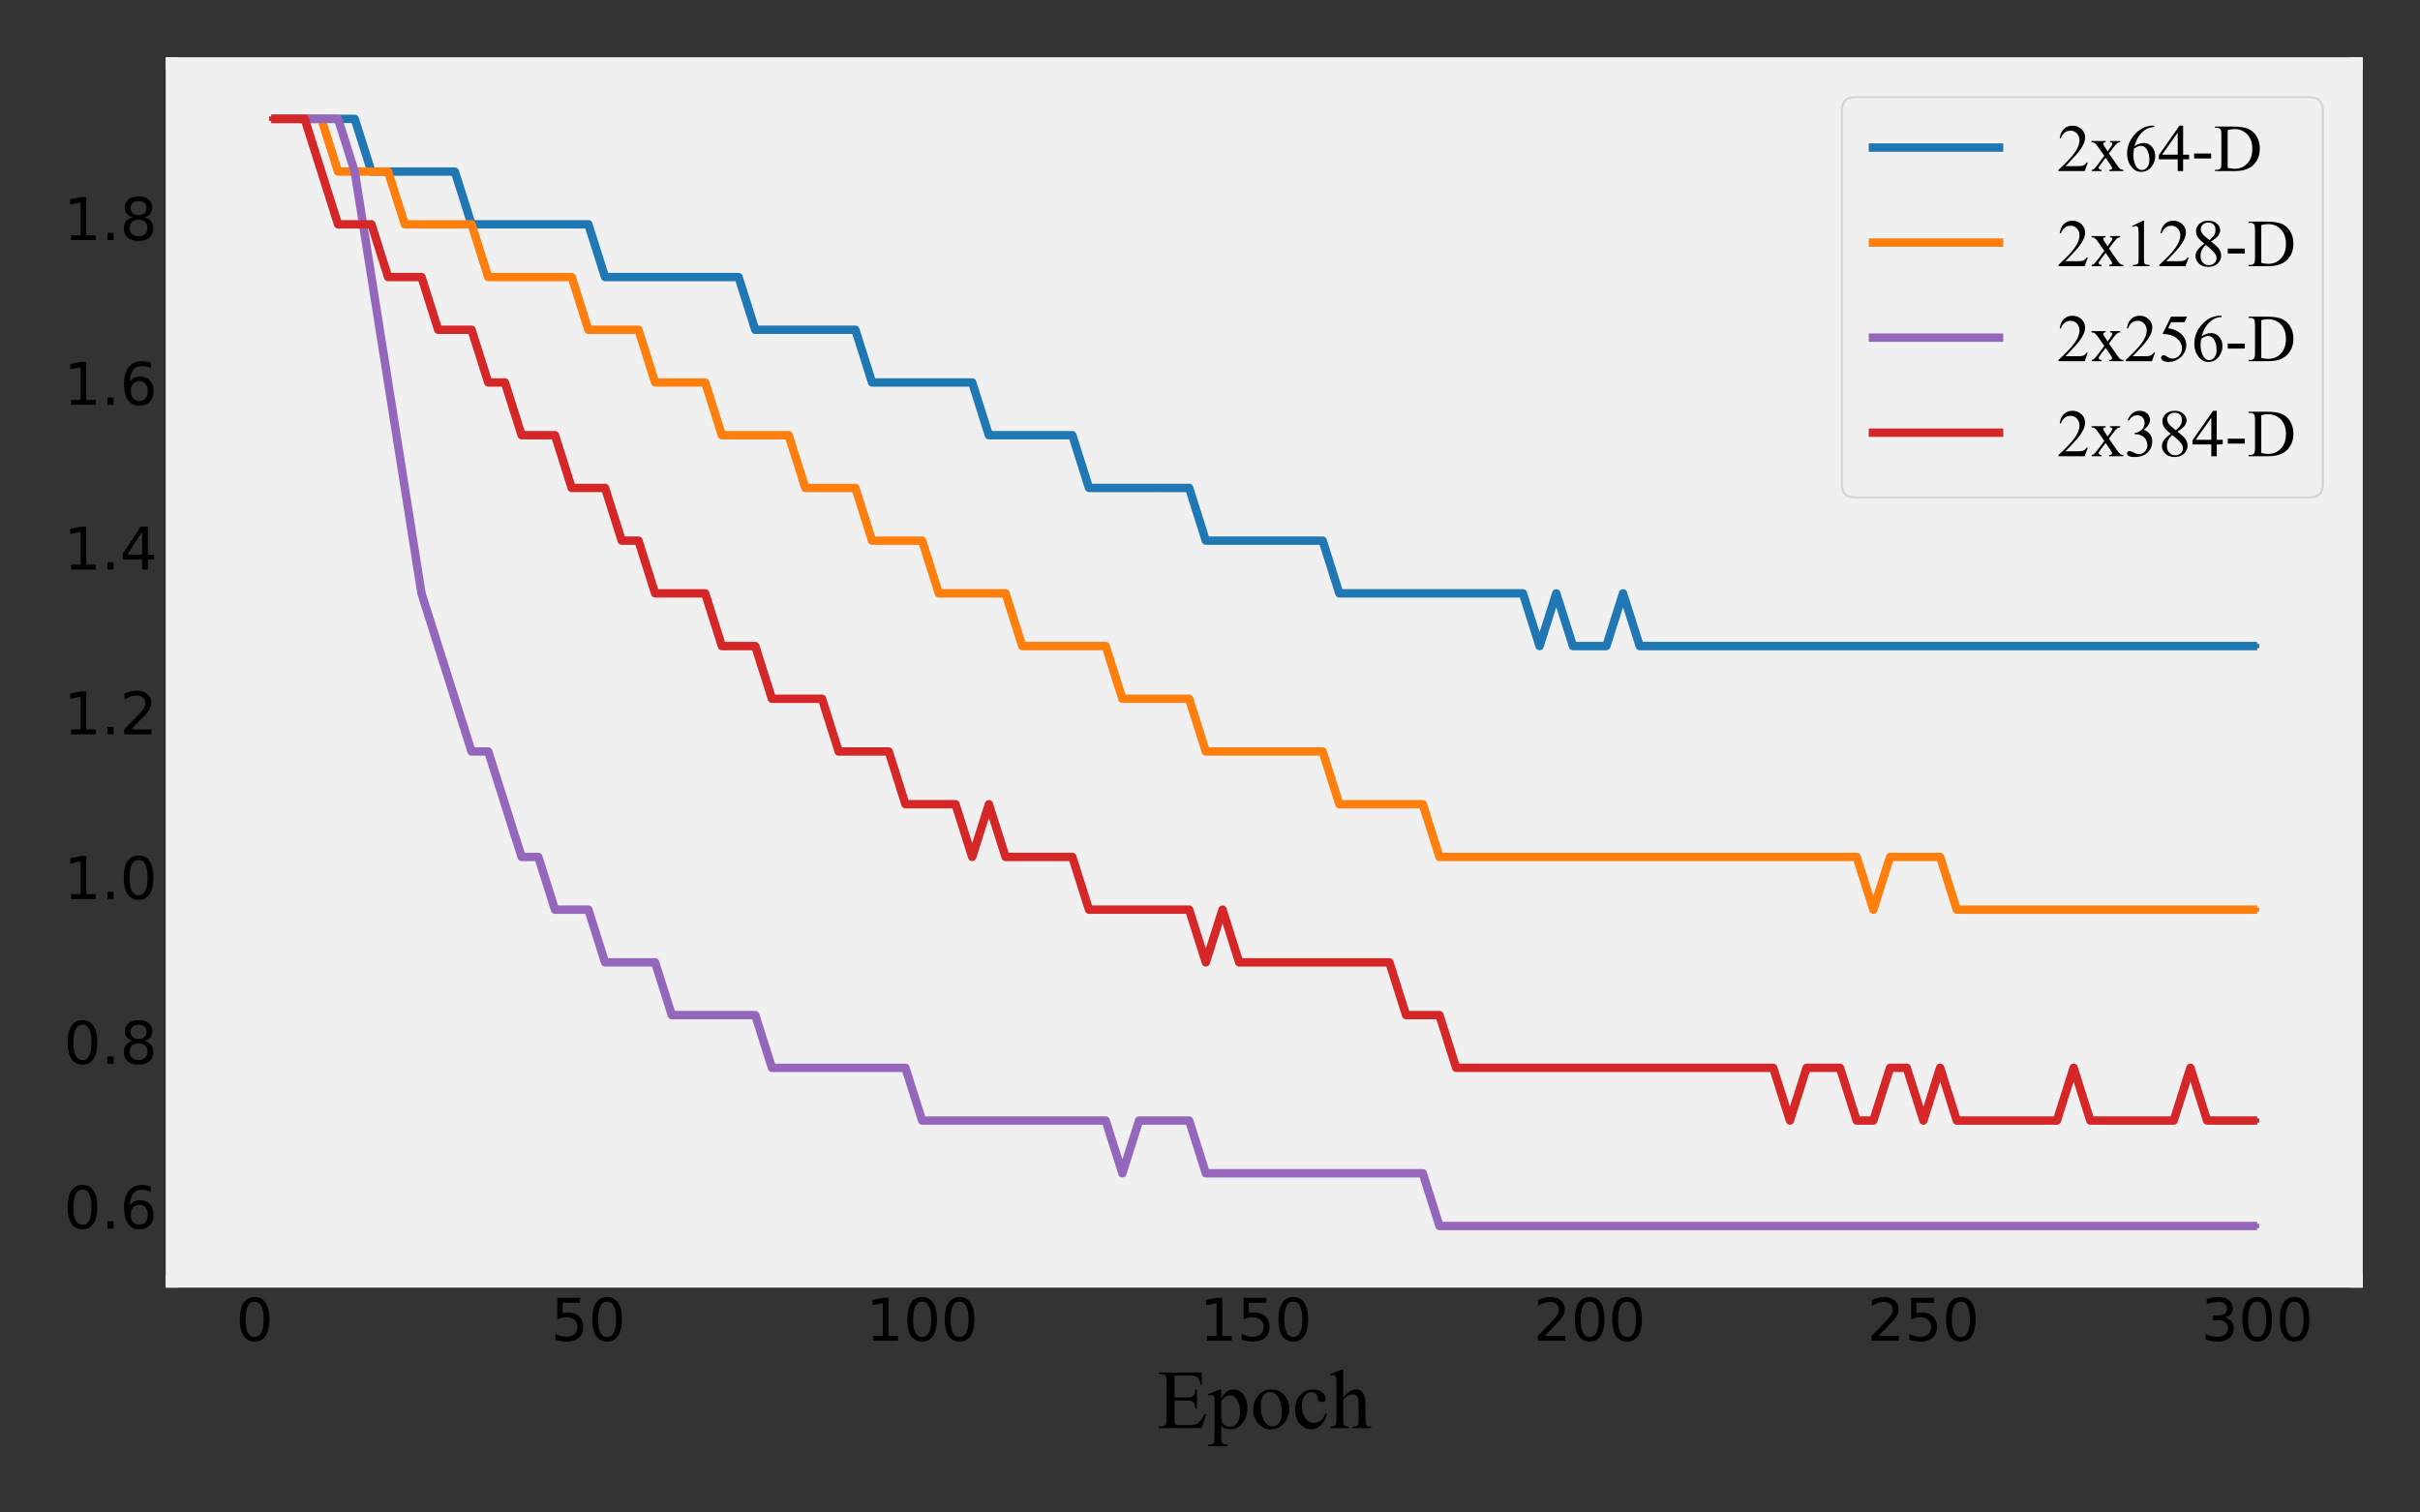 <?xml version="1.0" encoding="utf-8" standalone="no"?>
<!DOCTYPE svg PUBLIC "-//W3C//DTD SVG 1.1//EN"
  "http://www.w3.org/Graphics/SVG/1.1/DTD/svg11.dtd">
<!-- Created with matplotlib (https://matplotlib.org/) -->
<svg height="360pt" version="1.1" viewBox="0 0 576 360" width="576pt" xmlns="http://www.w3.org/2000/svg" xmlns:xlink="http://www.w3.org/1999/xlink">
 <rect x="0" y="0" width="576" height="360" fill="#333333" stroke="none"/>
 <defs>
  <style type="text/css">
*{stroke-linecap:butt;stroke-linejoin:round;}
  </style>
 </defs>
 <g id="figure_1">
  <g id="axes_1">
   <g id="patch_1">
    <path d="M 40.94 304.98 
L 560.88 304.98 
L 560.88 15.12 
L 40.94 15.12 
z
" style="fill:#f0f0f0;"/>
   </g>
   <g id="matplotlib.axis_1">
    <g id="xtick_1">
     <g id="line2d_1"/>
     <g id="text_1">
      <!-- 0 -->
      <defs>
       <path d="M 31.781 66.406 
Q 24.172 66.406 20.328 58.906 
Q 16.5 51.422 16.5 36.375 
Q 16.5 21.391 20.328 13.891 
Q 24.172 6.391 31.781 6.391 
Q 39.453 6.391 43.281 13.891 
Q 47.125 21.391 47.125 36.375 
Q 47.125 51.422 43.281 58.906 
Q 39.453 66.406 31.781 66.406 
z
M 31.781 74.219 
Q 44.047 74.219 50.516 64.516 
Q 56.984 54.828 56.984 36.375 
Q 56.984 17.969 50.516 8.266 
Q 44.047 -1.422 31.781 -1.422 
Q 19.531 -1.422 13.062 8.266 
Q 6.594 17.969 6.594 36.375 
Q 6.594 54.828 13.062 64.516 
Q 19.531 74.219 31.781 74.219 
z
" id="DejaVuSans-48"/>
      </defs>
      <g transform="translate(56.148 319.118)scale(0.14 -0.14)">
       <use xlink:href="#DejaVuSans-48"/>
      </g>
     </g>
    </g>
    <g id="xtick_2">
     <g id="line2d_2"/>
     <g id="text_2">
      <!-- 50 -->
      <defs>
       <path d="M 10.797 72.906 
L 49.516 72.906 
L 49.516 64.594 
L 19.828 64.594 
L 19.828 46.734 
Q 21.969 47.469 24.109 47.828 
Q 26.266 48.188 28.422 48.188 
Q 40.625 48.188 47.75 41.5 
Q 54.891 34.812 54.891 23.391 
Q 54.891 11.625 47.562 5.094 
Q 40.234 -1.422 26.906 -1.422 
Q 22.312 -1.422 17.547 -0.641 
Q 12.797 0.141 7.719 1.703 
L 7.719 11.625 
Q 12.109 9.234 16.797 8.062 
Q 21.484 6.891 26.703 6.891 
Q 35.156 6.891 40.078 11.328 
Q 45.016 15.766 45.016 23.391 
Q 45.016 31 40.078 35.438 
Q 35.156 39.891 26.703 39.891 
Q 22.75 39.891 18.812 39.016 
Q 14.891 38.141 10.797 36.281 
z
" id="DejaVuSans-53"/>
      </defs>
      <g transform="translate(131.135 319.118)scale(0.14 -0.14)">
       <use xlink:href="#DejaVuSans-53"/>
       <use x="63.623" xlink:href="#DejaVuSans-48"/>
      </g>
     </g>
    </g>
    <g id="xtick_3">
     <g id="line2d_3"/>
     <g id="text_3">
      <!-- 100 -->
      <defs>
       <path d="M 12.406 8.297 
L 28.516 8.297 
L 28.516 63.922 
L 10.984 60.406 
L 10.984 69.391 
L 28.422 72.906 
L 38.281 72.906 
L 38.281 8.297 
L 54.391 8.297 
L 54.391 0 
L 12.406 0 
z
" id="DejaVuSans-49"/>
      </defs>
      <g transform="translate(206.122 319.118)scale(0.14 -0.14)">
       <use xlink:href="#DejaVuSans-49"/>
       <use x="63.623" xlink:href="#DejaVuSans-48"/>
       <use x="127.246" xlink:href="#DejaVuSans-48"/>
      </g>
     </g>
    </g>
    <g id="xtick_4">
     <g id="line2d_4"/>
     <g id="text_4">
      <!-- 150 -->
      <g transform="translate(285.563 319.118)scale(0.14 -0.14)">
       <use xlink:href="#DejaVuSans-49"/>
       <use x="63.623" xlink:href="#DejaVuSans-53"/>
       <use x="127.246" xlink:href="#DejaVuSans-48"/>
      </g>
     </g>
    </g>
    <g id="xtick_5">
     <g id="line2d_5"/>
     <g id="text_5">
      <!-- 200 -->
      <defs>
       <path d="M 19.188 8.297 
L 53.609 8.297 
L 53.609 0 
L 7.328 0 
L 7.328 8.297 
Q 12.938 14.109 22.625 23.891 
Q 32.328 33.688 34.812 36.531 
Q 39.547 41.844 41.422 45.531 
Q 43.312 49.219 43.312 52.781 
Q 43.312 58.594 39.234 62.25 
Q 35.156 65.922 28.609 65.922 
Q 23.969 65.922 18.812 64.312 
Q 13.672 62.703 7.812 59.422 
L 7.812 69.391 
Q 13.766 71.781 18.938 73 
Q 24.125 74.219 28.422 74.219 
Q 39.75 74.219 46.484 68.547 
Q 53.219 62.891 53.219 53.422 
Q 53.219 48.922 51.531 44.891 
Q 49.859 40.875 45.406 35.406 
Q 44.188 33.984 37.641 27.219 
Q 31.109 20.453 19.188 8.297 
z
" id="DejaVuSans-50"/>
      </defs>
      <g transform="translate(365.004 319.118)scale(0.14 -0.14)">
       <use xlink:href="#DejaVuSans-50"/>
       <use x="63.623" xlink:href="#DejaVuSans-48"/>
       <use x="127.246" xlink:href="#DejaVuSans-48"/>
      </g>
     </g>
    </g>
    <g id="xtick_6">
     <g id="line2d_6"/>
     <g id="text_6">
      <!-- 250 -->
      <g transform="translate(444.444 319.118)scale(0.14 -0.14)">
       <use xlink:href="#DejaVuSans-50"/>
       <use x="63.623" xlink:href="#DejaVuSans-53"/>
       <use x="127.246" xlink:href="#DejaVuSans-48"/>
      </g>
     </g>
    </g>
    <g id="xtick_7">
     <g id="line2d_7"/>
     <g id="text_7">
      <!-- 300 -->
      <defs>
       <path d="M 40.578 39.312 
Q 47.656 37.797 51.625 33 
Q 55.609 28.219 55.609 21.188 
Q 55.609 10.406 48.188 4.484 
Q 40.766 -1.422 27.094 -1.422 
Q 22.516 -1.422 17.656 -0.516 
Q 12.797 0.391 7.625 2.203 
L 7.625 11.719 
Q 11.719 9.328 16.594 8.109 
Q 21.484 6.891 26.812 6.891 
Q 36.078 6.891 40.938 10.547 
Q 45.797 14.203 45.797 21.188 
Q 45.797 27.641 41.281 31.266 
Q 36.766 34.906 28.719 34.906 
L 20.219 34.906 
L 20.219 43.016 
L 29.109 43.016 
Q 36.375 43.016 40.234 45.922 
Q 44.094 48.828 44.094 54.297 
Q 44.094 59.906 40.109 62.906 
Q 36.141 65.922 28.719 65.922 
Q 24.656 65.922 20.016 65.031 
Q 15.375 64.156 9.812 62.312 
L 9.812 71.094 
Q 15.438 72.656 20.344 73.438 
Q 25.25 74.219 29.594 74.219 
Q 40.828 74.219 47.359 69.109 
Q 53.906 64.016 53.906 55.328 
Q 53.906 49.266 50.438 45.094 
Q 46.969 40.922 40.578 39.312 
z
" id="DejaVuSans-51"/>
      </defs>
      <g transform="translate(523.885 319.118)scale(0.14 -0.14)">
       <use xlink:href="#DejaVuSans-51"/>
       <use x="63.623" xlink:href="#DejaVuSans-48"/>
       <use x="127.246" xlink:href="#DejaVuSans-48"/>
      </g>
     </g>
    </g>
    <g id="text_8">
     <!-- Epoch -->
     <defs>
      <path d="M 20.906 62.594 
L 20.906 36.422 
L 35.453 36.422 
Q 41.109 36.422 43.016 38.141 
Q 45.562 40.375 45.844 46.047 
L 47.656 46.047 
L 47.656 23 
L 45.844 23 
Q 45.172 27.828 44.484 29.203 
Q 43.609 30.906 41.594 31.875 
Q 39.594 32.859 35.453 32.859 
L 20.906 32.859 
L 20.906 11.031 
Q 20.906 6.641 21.297 5.688 
Q 21.688 4.734 22.656 4.172 
Q 23.641 3.609 26.375 3.609 
L 37.594 3.609 
Q 43.219 3.609 45.75 4.391 
Q 48.297 5.172 50.641 7.469 
Q 53.656 10.5 56.844 16.609 
L 58.797 16.609 
L 53.078 0 
L 2.047 0 
L 2.047 1.812 
L 4.391 1.812 
Q 6.734 1.812 8.844 2.938 
Q 10.406 3.719 10.969 5.281 
Q 11.531 6.844 11.531 11.672 
L 11.531 54.688 
Q 11.531 60.984 10.25 62.453 
Q 8.5 64.406 4.391 64.406 
L 2.047 64.406 
L 2.047 66.219 
L 53.078 66.219 
L 53.812 51.703 
L 51.906 51.703 
Q 50.875 56.938 49.625 58.891 
Q 48.391 60.844 45.953 61.859 
Q 44 62.594 39.062 62.594 
z
" id="TimesNewRomanPSMT-69"/>
      <path d="M -0.094 40.281 
L 13.672 45.844 
L 15.531 45.844 
L 15.531 35.406 
Q 19 41.312 22.484 43.672 
Q 25.984 46.047 29.828 46.047 
Q 36.578 46.047 41.062 40.766 
Q 46.578 34.328 46.578 23.969 
Q 46.578 12.406 39.938 4.828 
Q 34.469 -1.375 26.172 -1.375 
Q 22.562 -1.375 19.922 -0.344 
Q 17.969 0.391 15.531 2.594 
L 15.531 -11.031 
Q 15.531 -15.625 16.094 -16.859 
Q 16.656 -18.109 18.047 -18.844 
Q 19.438 -19.578 23.094 -19.578 
L 23.094 -21.391 
L -0.344 -21.391 
L -0.344 -19.578 
L 0.875 -19.578 
Q 3.562 -19.625 5.469 -18.562 
Q 6.391 -18.016 6.906 -16.812 
Q 7.422 -15.625 7.422 -10.75 
L 7.422 31.547 
Q 7.422 35.891 7.031 37.062 
Q 6.641 38.234 5.781 38.812 
Q 4.938 39.406 3.469 39.406 
Q 2.297 39.406 0.484 38.719 
z
M 15.531 32.516 
L 15.531 15.828 
Q 15.531 10.406 15.969 8.688 
Q 16.656 5.859 19.312 3.703 
Q 21.969 1.562 26.031 1.562 
Q 30.906 1.562 33.938 5.375 
Q 37.891 10.359 37.891 19.391 
Q 37.891 29.641 33.406 35.156 
Q 30.281 38.969 25.984 38.969 
Q 23.641 38.969 21.344 37.797 
Q 19.578 36.922 15.531 32.516 
z
" id="TimesNewRomanPSMT-112"/>
      <path d="M 25 46.047 
Q 35.156 46.047 41.312 38.328 
Q 46.531 31.734 46.531 23.188 
Q 46.531 17.188 43.641 11.031 
Q 40.766 4.891 35.719 1.75 
Q 30.672 -1.375 24.469 -1.375 
Q 14.359 -1.375 8.406 6.688 
Q 3.375 13.484 3.375 21.922 
Q 3.375 28.078 6.422 34.156 
Q 9.469 40.234 14.453 43.141 
Q 19.438 46.047 25 46.047 
z
M 23.484 42.875 
Q 20.906 42.875 18.281 41.328 
Q 15.672 39.797 14.062 35.938 
Q 12.453 32.078 12.453 26.031 
Q 12.453 16.266 16.328 9.172 
Q 20.219 2.094 26.562 2.094 
Q 31.297 2.094 34.375 6 
Q 37.453 9.906 37.453 19.438 
Q 37.453 31.344 32.328 38.188 
Q 28.859 42.875 23.484 42.875 
z
" id="TimesNewRomanPSMT-111"/>
      <path d="M 41.109 17 
Q 39.312 8.156 34.031 3.391 
Q 28.766 -1.375 22.359 -1.375 
Q 14.75 -1.375 9.078 5.016 
Q 3.422 11.422 3.422 22.312 
Q 3.422 32.859 9.688 39.453 
Q 15.969 46.047 24.75 46.047 
Q 31.344 46.047 35.594 42.547 
Q 39.844 39.062 39.844 35.297 
Q 39.844 33.453 38.641 32.297 
Q 37.453 31.156 35.297 31.156 
Q 32.422 31.156 30.953 33.016 
Q 30.125 34.031 29.859 36.906 
Q 29.594 39.797 27.875 41.312 
Q 26.172 42.781 23.141 42.781 
Q 18.266 42.781 15.281 39.156 
Q 11.328 34.375 11.328 26.516 
Q 11.328 18.5 15.25 12.375 
Q 19.188 6.25 25.875 6.25 
Q 30.672 6.25 34.469 9.516 
Q 37.156 11.766 39.703 17.672 
z
" id="TimesNewRomanPSMT-99"/>
      <path d="M 16.266 69.438 
L 16.266 36.719 
Q 21.688 42.672 24.859 44.359 
Q 28.031 46.047 31.203 46.047 
Q 35.016 46.047 37.75 43.938 
Q 40.484 41.844 41.797 37.359 
Q 42.719 34.234 42.719 25.922 
L 42.719 10.109 
Q 42.719 5.859 43.406 4.297 
Q 43.891 3.125 45.062 2.438 
Q 46.234 1.766 49.359 1.766 
L 49.359 0 
L 27.391 0 
L 27.391 1.766 
L 28.422 1.766 
Q 31.547 1.766 32.766 2.703 
Q 33.984 3.656 34.469 5.516 
Q 34.625 6.297 34.625 10.109 
L 34.625 25.922 
Q 34.625 33.25 33.859 35.547 
Q 33.109 37.844 31.438 38.984 
Q 29.781 40.141 27.438 40.141 
Q 25.047 40.141 22.453 38.859 
Q 19.875 37.594 16.266 33.734 
L 16.266 10.109 
Q 16.266 5.516 16.766 4.391 
Q 17.281 3.266 18.672 2.516 
Q 20.062 1.766 23.484 1.766 
L 23.484 0 
L 1.312 0 
L 1.312 1.766 
Q 4.297 1.766 6 2.688 
Q 6.984 3.172 7.562 4.531 
Q 8.156 5.906 8.156 10.109 
L 8.156 50.594 
Q 8.156 58.25 7.781 60 
Q 7.422 61.766 6.656 62.391 
Q 5.906 63.031 4.641 63.031 
Q 3.609 63.031 1.312 62.25 
L 0.641 63.969 
L 14.016 69.438 
z
" id="TimesNewRomanPSMT-104"/>
     </defs>
     <g transform="translate(275.363 339.917)scale(0.2 -0.2)">
      <use xlink:href="#TimesNewRomanPSMT-69"/>
      <use x="61.084" xlink:href="#TimesNewRomanPSMT-112"/>
      <use x="111.084" xlink:href="#TimesNewRomanPSMT-111"/>
      <use x="161.084" xlink:href="#TimesNewRomanPSMT-99"/>
      <use x="205.469" xlink:href="#TimesNewRomanPSMT-104"/>
     </g>
    </g>
   </g>
   <g id="matplotlib.axis_2">
    <g id="ytick_1">
     <g id="line2d_8"/>
     <g id="text_9">
      <!-- 0.6 -->
      <defs>
       <path d="M 10.688 12.406 
L 21 12.406 
L 21 0 
L 10.688 0 
z
" id="DejaVuSans-46"/>
       <path d="M 33.016 40.375 
Q 26.375 40.375 22.484 35.828 
Q 18.609 31.297 18.609 23.391 
Q 18.609 15.531 22.484 10.953 
Q 26.375 6.391 33.016 6.391 
Q 39.656 6.391 43.531 10.953 
Q 47.406 15.531 47.406 23.391 
Q 47.406 31.297 43.531 35.828 
Q 39.656 40.375 33.016 40.375 
z
M 52.594 71.297 
L 52.594 62.312 
Q 48.875 64.062 45.094 64.984 
Q 41.312 65.922 37.594 65.922 
Q 27.828 65.922 22.672 59.328 
Q 17.531 52.734 16.797 39.406 
Q 19.672 43.656 24.016 45.922 
Q 28.375 48.188 33.594 48.188 
Q 44.578 48.188 50.953 41.516 
Q 57.328 34.859 57.328 23.391 
Q 57.328 12.156 50.688 5.359 
Q 44.047 -1.422 33.016 -1.422 
Q 20.359 -1.422 13.672 8.266 
Q 6.984 17.969 6.984 36.375 
Q 6.984 53.656 15.188 63.938 
Q 23.391 74.219 37.203 74.219 
Q 40.922 74.219 44.703 73.484 
Q 48.484 72.75 52.594 71.297 
z
" id="DejaVuSans-54"/>
      </defs>
      <g transform="translate(15.176 292.418)scale(0.14 -0.14)">
       <use xlink:href="#DejaVuSans-48"/>
       <use x="63.623" xlink:href="#DejaVuSans-46"/>
       <use x="95.41" xlink:href="#DejaVuSans-54"/>
      </g>
     </g>
    </g>
    <g id="ytick_2">
     <g id="line2d_9"/>
     <g id="text_10">
      <!-- 0.8 -->
      <defs>
       <path d="M 31.781 34.625 
Q 24.75 34.625 20.719 30.859 
Q 16.703 27.094 16.703 20.516 
Q 16.703 13.922 20.719 10.156 
Q 24.75 6.391 31.781 6.391 
Q 38.812 6.391 42.859 10.172 
Q 46.922 13.969 46.922 20.516 
Q 46.922 27.094 42.891 30.859 
Q 38.875 34.625 31.781 34.625 
z
M 21.922 38.812 
Q 15.578 40.375 12.031 44.719 
Q 8.5 49.078 8.5 55.328 
Q 8.5 64.062 14.719 69.141 
Q 20.953 74.219 31.781 74.219 
Q 42.672 74.219 48.875 69.141 
Q 55.078 64.062 55.078 55.328 
Q 55.078 49.078 51.531 44.719 
Q 48 40.375 41.703 38.812 
Q 48.828 37.156 52.797 32.312 
Q 56.781 27.484 56.781 20.516 
Q 56.781 9.906 50.312 4.234 
Q 43.844 -1.422 31.781 -1.422 
Q 19.734 -1.422 13.25 4.234 
Q 6.781 9.906 6.781 20.516 
Q 6.781 27.484 10.781 32.312 
Q 14.797 37.156 21.922 38.812 
z
M 18.312 54.391 
Q 18.312 48.734 21.844 45.562 
Q 25.391 42.391 31.781 42.391 
Q 38.141 42.391 41.719 45.562 
Q 45.312 48.734 45.312 54.391 
Q 45.312 60.062 41.719 63.234 
Q 38.141 66.406 31.781 66.406 
Q 25.391 66.406 21.844 63.234 
Q 18.312 60.062 18.312 54.391 
z
" id="DejaVuSans-56"/>
      </defs>
      <g transform="translate(15.176 253.205)scale(0.14 -0.14)">
       <use xlink:href="#DejaVuSans-48"/>
       <use x="63.623" xlink:href="#DejaVuSans-46"/>
       <use x="95.41" xlink:href="#DejaVuSans-56"/>
      </g>
     </g>
    </g>
    <g id="ytick_3">
     <g id="line2d_10"/>
     <g id="text_11">
      <!-- 1.0 -->
      <g transform="translate(15.176 213.993)scale(0.14 -0.14)">
       <use xlink:href="#DejaVuSans-49"/>
       <use x="63.623" xlink:href="#DejaVuSans-46"/>
       <use x="95.41" xlink:href="#DejaVuSans-48"/>
      </g>
     </g>
    </g>
    <g id="ytick_4">
     <g id="line2d_11"/>
     <g id="text_12">
      <!-- 1.2 -->
      <g transform="translate(15.176 174.78)scale(0.14 -0.14)">
       <use xlink:href="#DejaVuSans-49"/>
       <use x="63.623" xlink:href="#DejaVuSans-46"/>
       <use x="95.41" xlink:href="#DejaVuSans-50"/>
      </g>
     </g>
    </g>
    <g id="ytick_5">
     <g id="line2d_12"/>
     <g id="text_13">
      <!-- 1.4 -->
      <defs>
       <path d="M 37.797 64.312 
L 12.891 25.391 
L 37.797 25.391 
z
M 35.203 72.906 
L 47.609 72.906 
L 47.609 25.391 
L 58.016 25.391 
L 58.016 17.188 
L 47.609 17.188 
L 47.609 0 
L 37.797 0 
L 37.797 17.188 
L 4.891 17.188 
L 4.891 26.703 
z
" id="DejaVuSans-52"/>
      </defs>
      <g transform="translate(15.176 135.567)scale(0.14 -0.14)">
       <use xlink:href="#DejaVuSans-49"/>
       <use x="63.623" xlink:href="#DejaVuSans-46"/>
       <use x="95.41" xlink:href="#DejaVuSans-52"/>
      </g>
     </g>
    </g>
    <g id="ytick_6">
     <g id="line2d_13"/>
     <g id="text_14">
      <!-- 1.6 -->
      <g transform="translate(15.176 96.355)scale(0.14 -0.14)">
       <use xlink:href="#DejaVuSans-49"/>
       <use x="63.623" xlink:href="#DejaVuSans-46"/>
       <use x="95.41" xlink:href="#DejaVuSans-54"/>
      </g>
     </g>
    </g>
    <g id="ytick_7">
     <g id="line2d_14"/>
     <g id="text_15">
      <!-- 1.8 -->
      <g transform="translate(15.176 57.142)scale(0.14 -0.14)">
       <use xlink:href="#DejaVuSans-49"/>
       <use x="63.623" xlink:href="#DejaVuSans-46"/>
       <use x="95.41" xlink:href="#DejaVuSans-56"/>
      </g>
     </g>
    </g>
   </g>
   <g id="line2d_15">
    <path clip-path="url(#pb2c8c350c8)" d="M 64.574 28.295 
L 68.546 28.295 
L 72.518 28.295 
L 76.49 28.295 
L 80.462 28.295 
L 84.434 28.295 
L 88.406 40.844 
L 92.378 40.844 
L 96.35 40.844 
L 100.322 40.844 
L 104.294 40.844 
L 108.266 40.844 
L 112.238 53.392 
L 116.21 53.392 
L 120.182 53.392 
L 124.154 53.392 
L 128.126 53.392 
L 132.098 53.392 
L 136.07 53.392 
L 140.042 53.392 
L 144.014 65.94 
L 147.986 65.94 
L 151.959 65.94 
L 155.931 65.94 
L 159.903 65.94 
L 163.875 65.94 
L 167.847 65.94 
L 171.819 65.94 
L 175.791 65.94 
L 179.763 78.488 
L 183.735 78.488 
L 187.707 78.488 
L 191.679 78.488 
L 195.651 78.488 
L 199.623 78.488 
L 203.595 78.488 
L 207.567 91.036 
L 211.539 91.036 
L 215.511 91.036 
L 219.483 91.036 
L 223.455 91.036 
L 227.427 91.036 
L 231.399 91.036 
L 235.371 103.584 
L 239.343 103.584 
L 243.315 103.584 
L 247.287 103.584 
L 251.26 103.584 
L 255.232 103.584 
L 259.204 116.132 
L 263.176 116.132 
L 267.148 116.132 
L 271.12 116.132 
L 275.092 116.132 
L 279.064 116.132 
L 283.036 116.132 
L 287.008 128.68 
L 290.98 128.68 
L 294.952 128.68 
L 298.924 128.68 
L 302.896 128.68 
L 306.868 128.68 
L 310.84 128.68 
L 314.812 128.68 
L 318.784 141.228 
L 322.756 141.228 
L 326.728 141.228 
L 330.7 141.228 
L 334.672 141.228 
L 338.644 141.228 
L 342.616 141.228 
L 346.588 141.228 
L 350.56 141.228 
L 354.533 141.228 
L 358.505 141.228 
L 362.477 141.228 
L 366.449 153.776 
L 370.421 141.228 
L 374.393 153.776 
L 378.365 153.776 
L 382.337 153.776 
L 386.309 141.228 
L 390.281 153.776 
L 394.253 153.776 
L 398.225 153.776 
L 402.197 153.776 
L 406.169 153.776 
L 410.141 153.776 
L 414.113 153.776 
L 418.085 153.776 
L 422.057 153.776 
L 426.029 153.776 
L 430.001 153.776 
L 433.973 153.776 
L 437.945 153.776 
L 441.917 153.776 
L 445.889 153.776 
L 449.861 153.776 
L 453.834 153.776 
L 457.806 153.776 
L 461.778 153.776 
L 465.75 153.776 
L 469.722 153.776 
L 473.694 153.776 
L 477.666 153.776 
L 481.638 153.776 
L 485.61 153.776 
L 489.582 153.776 
L 493.554 153.776 
L 497.526 153.776 
L 501.498 153.776 
L 505.47 153.776 
L 509.442 153.776 
L 513.414 153.776 
L 517.386 153.776 
L 521.358 153.776 
L 525.33 153.776 
L 529.302 153.776 
L 533.274 153.776 
L 537.246 153.776 
" style="fill:none;stroke:#1f77b4;stroke-width:2;"/>
    <defs>
     <path d="M -0.5 0.5 
L 0.5 0.5 
L 0.5 -0.5 
L -0.5 -0.5 
z
" id="m64d1044094"/>
    </defs>
    <g clip-path="url(#pb2c8c350c8)">
     <use style="fill:#1f77b4;" x="64.574" xlink:href="#m64d1044094" y="28.295"/>
     <use style="fill:#1f77b4;" x="68.546" xlink:href="#m64d1044094" y="28.295"/>
     <use style="fill:#1f77b4;" x="72.518" xlink:href="#m64d1044094" y="28.295"/>
     <use style="fill:#1f77b4;" x="76.49" xlink:href="#m64d1044094" y="28.295"/>
     <use style="fill:#1f77b4;" x="80.462" xlink:href="#m64d1044094" y="28.295"/>
     <use style="fill:#1f77b4;" x="84.434" xlink:href="#m64d1044094" y="28.295"/>
     <use style="fill:#1f77b4;" x="88.406" xlink:href="#m64d1044094" y="40.844"/>
     <use style="fill:#1f77b4;" x="92.378" xlink:href="#m64d1044094" y="40.844"/>
     <use style="fill:#1f77b4;" x="96.35" xlink:href="#m64d1044094" y="40.844"/>
     <use style="fill:#1f77b4;" x="100.322" xlink:href="#m64d1044094" y="40.844"/>
     <use style="fill:#1f77b4;" x="104.294" xlink:href="#m64d1044094" y="40.844"/>
     <use style="fill:#1f77b4;" x="108.266" xlink:href="#m64d1044094" y="40.844"/>
     <use style="fill:#1f77b4;" x="112.238" xlink:href="#m64d1044094" y="53.392"/>
     <use style="fill:#1f77b4;" x="116.21" xlink:href="#m64d1044094" y="53.392"/>
     <use style="fill:#1f77b4;" x="120.182" xlink:href="#m64d1044094" y="53.392"/>
     <use style="fill:#1f77b4;" x="124.154" xlink:href="#m64d1044094" y="53.392"/>
     <use style="fill:#1f77b4;" x="128.126" xlink:href="#m64d1044094" y="53.392"/>
     <use style="fill:#1f77b4;" x="132.098" xlink:href="#m64d1044094" y="53.392"/>
     <use style="fill:#1f77b4;" x="136.07" xlink:href="#m64d1044094" y="53.392"/>
     <use style="fill:#1f77b4;" x="140.042" xlink:href="#m64d1044094" y="53.392"/>
     <use style="fill:#1f77b4;" x="144.014" xlink:href="#m64d1044094" y="65.94"/>
     <use style="fill:#1f77b4;" x="147.986" xlink:href="#m64d1044094" y="65.94"/>
     <use style="fill:#1f77b4;" x="151.959" xlink:href="#m64d1044094" y="65.94"/>
     <use style="fill:#1f77b4;" x="155.931" xlink:href="#m64d1044094" y="65.94"/>
     <use style="fill:#1f77b4;" x="159.903" xlink:href="#m64d1044094" y="65.94"/>
     <use style="fill:#1f77b4;" x="163.875" xlink:href="#m64d1044094" y="65.94"/>
     <use style="fill:#1f77b4;" x="167.847" xlink:href="#m64d1044094" y="65.94"/>
     <use style="fill:#1f77b4;" x="171.819" xlink:href="#m64d1044094" y="65.94"/>
     <use style="fill:#1f77b4;" x="175.791" xlink:href="#m64d1044094" y="65.94"/>
     <use style="fill:#1f77b4;" x="179.763" xlink:href="#m64d1044094" y="78.488"/>
     <use style="fill:#1f77b4;" x="183.735" xlink:href="#m64d1044094" y="78.488"/>
     <use style="fill:#1f77b4;" x="187.707" xlink:href="#m64d1044094" y="78.488"/>
     <use style="fill:#1f77b4;" x="191.679" xlink:href="#m64d1044094" y="78.488"/>
     <use style="fill:#1f77b4;" x="195.651" xlink:href="#m64d1044094" y="78.488"/>
     <use style="fill:#1f77b4;" x="199.623" xlink:href="#m64d1044094" y="78.488"/>
     <use style="fill:#1f77b4;" x="203.595" xlink:href="#m64d1044094" y="78.488"/>
     <use style="fill:#1f77b4;" x="207.567" xlink:href="#m64d1044094" y="91.036"/>
     <use style="fill:#1f77b4;" x="211.539" xlink:href="#m64d1044094" y="91.036"/>
     <use style="fill:#1f77b4;" x="215.511" xlink:href="#m64d1044094" y="91.036"/>
     <use style="fill:#1f77b4;" x="219.483" xlink:href="#m64d1044094" y="91.036"/>
     <use style="fill:#1f77b4;" x="223.455" xlink:href="#m64d1044094" y="91.036"/>
     <use style="fill:#1f77b4;" x="227.427" xlink:href="#m64d1044094" y="91.036"/>
     <use style="fill:#1f77b4;" x="231.399" xlink:href="#m64d1044094" y="91.036"/>
     <use style="fill:#1f77b4;" x="235.371" xlink:href="#m64d1044094" y="103.584"/>
     <use style="fill:#1f77b4;" x="239.343" xlink:href="#m64d1044094" y="103.584"/>
     <use style="fill:#1f77b4;" x="243.315" xlink:href="#m64d1044094" y="103.584"/>
     <use style="fill:#1f77b4;" x="247.287" xlink:href="#m64d1044094" y="103.584"/>
     <use style="fill:#1f77b4;" x="251.26" xlink:href="#m64d1044094" y="103.584"/>
     <use style="fill:#1f77b4;" x="255.232" xlink:href="#m64d1044094" y="103.584"/>
     <use style="fill:#1f77b4;" x="259.204" xlink:href="#m64d1044094" y="116.132"/>
     <use style="fill:#1f77b4;" x="263.176" xlink:href="#m64d1044094" y="116.132"/>
     <use style="fill:#1f77b4;" x="267.148" xlink:href="#m64d1044094" y="116.132"/>
     <use style="fill:#1f77b4;" x="271.12" xlink:href="#m64d1044094" y="116.132"/>
     <use style="fill:#1f77b4;" x="275.092" xlink:href="#m64d1044094" y="116.132"/>
     <use style="fill:#1f77b4;" x="279.064" xlink:href="#m64d1044094" y="116.132"/>
     <use style="fill:#1f77b4;" x="283.036" xlink:href="#m64d1044094" y="116.132"/>
     <use style="fill:#1f77b4;" x="287.008" xlink:href="#m64d1044094" y="128.68"/>
     <use style="fill:#1f77b4;" x="290.98" xlink:href="#m64d1044094" y="128.68"/>
     <use style="fill:#1f77b4;" x="294.952" xlink:href="#m64d1044094" y="128.68"/>
     <use style="fill:#1f77b4;" x="298.924" xlink:href="#m64d1044094" y="128.68"/>
     <use style="fill:#1f77b4;" x="302.896" xlink:href="#m64d1044094" y="128.68"/>
     <use style="fill:#1f77b4;" x="306.868" xlink:href="#m64d1044094" y="128.68"/>
     <use style="fill:#1f77b4;" x="310.84" xlink:href="#m64d1044094" y="128.68"/>
     <use style="fill:#1f77b4;" x="314.812" xlink:href="#m64d1044094" y="128.68"/>
     <use style="fill:#1f77b4;" x="318.784" xlink:href="#m64d1044094" y="141.228"/>
     <use style="fill:#1f77b4;" x="322.756" xlink:href="#m64d1044094" y="141.228"/>
     <use style="fill:#1f77b4;" x="326.728" xlink:href="#m64d1044094" y="141.228"/>
     <use style="fill:#1f77b4;" x="330.7" xlink:href="#m64d1044094" y="141.228"/>
     <use style="fill:#1f77b4;" x="334.672" xlink:href="#m64d1044094" y="141.228"/>
     <use style="fill:#1f77b4;" x="338.644" xlink:href="#m64d1044094" y="141.228"/>
     <use style="fill:#1f77b4;" x="342.616" xlink:href="#m64d1044094" y="141.228"/>
     <use style="fill:#1f77b4;" x="346.588" xlink:href="#m64d1044094" y="141.228"/>
     <use style="fill:#1f77b4;" x="350.56" xlink:href="#m64d1044094" y="141.228"/>
     <use style="fill:#1f77b4;" x="354.533" xlink:href="#m64d1044094" y="141.228"/>
     <use style="fill:#1f77b4;" x="358.505" xlink:href="#m64d1044094" y="141.228"/>
     <use style="fill:#1f77b4;" x="362.477" xlink:href="#m64d1044094" y="141.228"/>
     <use style="fill:#1f77b4;" x="366.449" xlink:href="#m64d1044094" y="153.776"/>
     <use style="fill:#1f77b4;" x="370.421" xlink:href="#m64d1044094" y="141.228"/>
     <use style="fill:#1f77b4;" x="374.393" xlink:href="#m64d1044094" y="153.776"/>
     <use style="fill:#1f77b4;" x="378.365" xlink:href="#m64d1044094" y="153.776"/>
     <use style="fill:#1f77b4;" x="382.337" xlink:href="#m64d1044094" y="153.776"/>
     <use style="fill:#1f77b4;" x="386.309" xlink:href="#m64d1044094" y="141.228"/>
     <use style="fill:#1f77b4;" x="390.281" xlink:href="#m64d1044094" y="153.776"/>
     <use style="fill:#1f77b4;" x="394.253" xlink:href="#m64d1044094" y="153.776"/>
     <use style="fill:#1f77b4;" x="398.225" xlink:href="#m64d1044094" y="153.776"/>
     <use style="fill:#1f77b4;" x="402.197" xlink:href="#m64d1044094" y="153.776"/>
     <use style="fill:#1f77b4;" x="406.169" xlink:href="#m64d1044094" y="153.776"/>
     <use style="fill:#1f77b4;" x="410.141" xlink:href="#m64d1044094" y="153.776"/>
     <use style="fill:#1f77b4;" x="414.113" xlink:href="#m64d1044094" y="153.776"/>
     <use style="fill:#1f77b4;" x="418.085" xlink:href="#m64d1044094" y="153.776"/>
     <use style="fill:#1f77b4;" x="422.057" xlink:href="#m64d1044094" y="153.776"/>
     <use style="fill:#1f77b4;" x="426.029" xlink:href="#m64d1044094" y="153.776"/>
     <use style="fill:#1f77b4;" x="430.001" xlink:href="#m64d1044094" y="153.776"/>
     <use style="fill:#1f77b4;" x="433.973" xlink:href="#m64d1044094" y="153.776"/>
     <use style="fill:#1f77b4;" x="437.945" xlink:href="#m64d1044094" y="153.776"/>
     <use style="fill:#1f77b4;" x="441.917" xlink:href="#m64d1044094" y="153.776"/>
     <use style="fill:#1f77b4;" x="445.889" xlink:href="#m64d1044094" y="153.776"/>
     <use style="fill:#1f77b4;" x="449.861" xlink:href="#m64d1044094" y="153.776"/>
     <use style="fill:#1f77b4;" x="453.834" xlink:href="#m64d1044094" y="153.776"/>
     <use style="fill:#1f77b4;" x="457.806" xlink:href="#m64d1044094" y="153.776"/>
     <use style="fill:#1f77b4;" x="461.778" xlink:href="#m64d1044094" y="153.776"/>
     <use style="fill:#1f77b4;" x="465.75" xlink:href="#m64d1044094" y="153.776"/>
     <use style="fill:#1f77b4;" x="469.722" xlink:href="#m64d1044094" y="153.776"/>
     <use style="fill:#1f77b4;" x="473.694" xlink:href="#m64d1044094" y="153.776"/>
     <use style="fill:#1f77b4;" x="477.666" xlink:href="#m64d1044094" y="153.776"/>
     <use style="fill:#1f77b4;" x="481.638" xlink:href="#m64d1044094" y="153.776"/>
     <use style="fill:#1f77b4;" x="485.61" xlink:href="#m64d1044094" y="153.776"/>
     <use style="fill:#1f77b4;" x="489.582" xlink:href="#m64d1044094" y="153.776"/>
     <use style="fill:#1f77b4;" x="493.554" xlink:href="#m64d1044094" y="153.776"/>
     <use style="fill:#1f77b4;" x="497.526" xlink:href="#m64d1044094" y="153.776"/>
     <use style="fill:#1f77b4;" x="501.498" xlink:href="#m64d1044094" y="153.776"/>
     <use style="fill:#1f77b4;" x="505.47" xlink:href="#m64d1044094" y="153.776"/>
     <use style="fill:#1f77b4;" x="509.442" xlink:href="#m64d1044094" y="153.776"/>
     <use style="fill:#1f77b4;" x="513.414" xlink:href="#m64d1044094" y="153.776"/>
     <use style="fill:#1f77b4;" x="517.386" xlink:href="#m64d1044094" y="153.776"/>
     <use style="fill:#1f77b4;" x="521.358" xlink:href="#m64d1044094" y="153.776"/>
     <use style="fill:#1f77b4;" x="525.33" xlink:href="#m64d1044094" y="153.776"/>
     <use style="fill:#1f77b4;" x="529.302" xlink:href="#m64d1044094" y="153.776"/>
     <use style="fill:#1f77b4;" x="533.274" xlink:href="#m64d1044094" y="153.776"/>
     <use style="fill:#1f77b4;" x="537.246" xlink:href="#m64d1044094" y="153.776"/>
    </g>
   </g>
   <g id="line2d_16">
    <path clip-path="url(#pb2c8c350c8)" d="M 64.574 28.295 
L 68.546 28.295 
L 72.518 28.295 
L 76.49 28.295 
L 80.462 40.844 
L 84.434 40.844 
L 88.406 40.844 
L 92.378 40.844 
L 96.35 53.392 
L 100.322 53.392 
L 104.294 53.392 
L 108.266 53.392 
L 112.238 53.392 
L 116.21 65.94 
L 120.182 65.94 
L 124.154 65.94 
L 128.126 65.94 
L 132.098 65.94 
L 136.07 65.94 
L 140.042 78.488 
L 144.014 78.488 
L 147.986 78.488 
L 151.959 78.488 
L 155.931 91.036 
L 159.903 91.036 
L 163.875 91.036 
L 167.847 91.036 
L 171.819 103.584 
L 175.791 103.584 
L 179.763 103.584 
L 183.735 103.584 
L 187.707 103.584 
L 191.679 116.132 
L 195.651 116.132 
L 199.623 116.132 
L 203.595 116.132 
L 207.567 128.68 
L 211.539 128.68 
L 215.511 128.68 
L 219.483 128.68 
L 223.455 141.228 
L 227.427 141.228 
L 231.399 141.228 
L 235.371 141.228 
L 239.343 141.228 
L 243.315 153.776 
L 247.287 153.776 
L 251.26 153.776 
L 255.232 153.776 
L 259.204 153.776 
L 263.176 153.776 
L 267.148 166.324 
L 271.12 166.324 
L 275.092 166.324 
L 279.064 166.324 
L 283.036 166.324 
L 287.008 178.872 
L 290.98 178.872 
L 294.952 178.872 
L 298.924 178.872 
L 302.896 178.872 
L 306.868 178.872 
L 310.84 178.872 
L 314.812 178.872 
L 318.784 191.42 
L 322.756 191.42 
L 326.728 191.42 
L 330.7 191.42 
L 334.672 191.42 
L 338.644 191.42 
L 342.616 203.968 
L 346.588 203.968 
L 350.56 203.968 
L 354.533 203.968 
L 358.505 203.968 
L 362.477 203.968 
L 366.449 203.968 
L 370.421 203.968 
L 374.393 203.968 
L 378.365 203.968 
L 382.337 203.968 
L 386.309 203.968 
L 390.281 203.968 
L 394.253 203.968 
L 398.225 203.968 
L 402.197 203.968 
L 406.169 203.968 
L 410.141 203.968 
L 414.113 203.968 
L 418.085 203.968 
L 422.057 203.968 
L 426.029 203.968 
L 430.001 203.968 
L 433.973 203.968 
L 437.945 203.968 
L 441.917 203.968 
L 445.889 216.516 
L 449.861 203.968 
L 453.834 203.968 
L 457.806 203.968 
L 461.778 203.968 
L 465.75 216.516 
L 469.722 216.516 
L 473.694 216.516 
L 477.666 216.516 
L 481.638 216.516 
L 485.61 216.516 
L 489.582 216.516 
L 493.554 216.516 
L 497.526 216.516 
L 501.498 216.516 
L 505.47 216.516 
L 509.442 216.516 
L 513.414 216.516 
L 517.386 216.516 
L 521.358 216.516 
L 525.33 216.516 
L 529.302 216.516 
L 533.274 216.516 
L 537.246 216.516 
" style="fill:none;stroke:#ff7f0e;stroke-width:2;"/>
    <defs>
     <path d="M -0.5 0.5 
L 0.5 0.5 
L 0.5 -0.5 
L -0.5 -0.5 
z
" id="mf595a65798"/>
    </defs>
    <g clip-path="url(#pb2c8c350c8)">
     <use style="fill:#ff7f0e;" x="64.574" xlink:href="#mf595a65798" y="28.295"/>
     <use style="fill:#ff7f0e;" x="68.546" xlink:href="#mf595a65798" y="28.295"/>
     <use style="fill:#ff7f0e;" x="72.518" xlink:href="#mf595a65798" y="28.295"/>
     <use style="fill:#ff7f0e;" x="76.49" xlink:href="#mf595a65798" y="28.295"/>
     <use style="fill:#ff7f0e;" x="80.462" xlink:href="#mf595a65798" y="40.844"/>
     <use style="fill:#ff7f0e;" x="84.434" xlink:href="#mf595a65798" y="40.844"/>
     <use style="fill:#ff7f0e;" x="88.406" xlink:href="#mf595a65798" y="40.844"/>
     <use style="fill:#ff7f0e;" x="92.378" xlink:href="#mf595a65798" y="40.844"/>
     <use style="fill:#ff7f0e;" x="96.35" xlink:href="#mf595a65798" y="53.392"/>
     <use style="fill:#ff7f0e;" x="100.322" xlink:href="#mf595a65798" y="53.392"/>
     <use style="fill:#ff7f0e;" x="104.294" xlink:href="#mf595a65798" y="53.392"/>
     <use style="fill:#ff7f0e;" x="108.266" xlink:href="#mf595a65798" y="53.392"/>
     <use style="fill:#ff7f0e;" x="112.238" xlink:href="#mf595a65798" y="53.392"/>
     <use style="fill:#ff7f0e;" x="116.21" xlink:href="#mf595a65798" y="65.94"/>
     <use style="fill:#ff7f0e;" x="120.182" xlink:href="#mf595a65798" y="65.94"/>
     <use style="fill:#ff7f0e;" x="124.154" xlink:href="#mf595a65798" y="65.94"/>
     <use style="fill:#ff7f0e;" x="128.126" xlink:href="#mf595a65798" y="65.94"/>
     <use style="fill:#ff7f0e;" x="132.098" xlink:href="#mf595a65798" y="65.94"/>
     <use style="fill:#ff7f0e;" x="136.07" xlink:href="#mf595a65798" y="65.94"/>
     <use style="fill:#ff7f0e;" x="140.042" xlink:href="#mf595a65798" y="78.488"/>
     <use style="fill:#ff7f0e;" x="144.014" xlink:href="#mf595a65798" y="78.488"/>
     <use style="fill:#ff7f0e;" x="147.986" xlink:href="#mf595a65798" y="78.488"/>
     <use style="fill:#ff7f0e;" x="151.959" xlink:href="#mf595a65798" y="78.488"/>
     <use style="fill:#ff7f0e;" x="155.931" xlink:href="#mf595a65798" y="91.036"/>
     <use style="fill:#ff7f0e;" x="159.903" xlink:href="#mf595a65798" y="91.036"/>
     <use style="fill:#ff7f0e;" x="163.875" xlink:href="#mf595a65798" y="91.036"/>
     <use style="fill:#ff7f0e;" x="167.847" xlink:href="#mf595a65798" y="91.036"/>
     <use style="fill:#ff7f0e;" x="171.819" xlink:href="#mf595a65798" y="103.584"/>
     <use style="fill:#ff7f0e;" x="175.791" xlink:href="#mf595a65798" y="103.584"/>
     <use style="fill:#ff7f0e;" x="179.763" xlink:href="#mf595a65798" y="103.584"/>
     <use style="fill:#ff7f0e;" x="183.735" xlink:href="#mf595a65798" y="103.584"/>
     <use style="fill:#ff7f0e;" x="187.707" xlink:href="#mf595a65798" y="103.584"/>
     <use style="fill:#ff7f0e;" x="191.679" xlink:href="#mf595a65798" y="116.132"/>
     <use style="fill:#ff7f0e;" x="195.651" xlink:href="#mf595a65798" y="116.132"/>
     <use style="fill:#ff7f0e;" x="199.623" xlink:href="#mf595a65798" y="116.132"/>
     <use style="fill:#ff7f0e;" x="203.595" xlink:href="#mf595a65798" y="116.132"/>
     <use style="fill:#ff7f0e;" x="207.567" xlink:href="#mf595a65798" y="128.68"/>
     <use style="fill:#ff7f0e;" x="211.539" xlink:href="#mf595a65798" y="128.68"/>
     <use style="fill:#ff7f0e;" x="215.511" xlink:href="#mf595a65798" y="128.68"/>
     <use style="fill:#ff7f0e;" x="219.483" xlink:href="#mf595a65798" y="128.68"/>
     <use style="fill:#ff7f0e;" x="223.455" xlink:href="#mf595a65798" y="141.228"/>
     <use style="fill:#ff7f0e;" x="227.427" xlink:href="#mf595a65798" y="141.228"/>
     <use style="fill:#ff7f0e;" x="231.399" xlink:href="#mf595a65798" y="141.228"/>
     <use style="fill:#ff7f0e;" x="235.371" xlink:href="#mf595a65798" y="141.228"/>
     <use style="fill:#ff7f0e;" x="239.343" xlink:href="#mf595a65798" y="141.228"/>
     <use style="fill:#ff7f0e;" x="243.315" xlink:href="#mf595a65798" y="153.776"/>
     <use style="fill:#ff7f0e;" x="247.287" xlink:href="#mf595a65798" y="153.776"/>
     <use style="fill:#ff7f0e;" x="251.26" xlink:href="#mf595a65798" y="153.776"/>
     <use style="fill:#ff7f0e;" x="255.232" xlink:href="#mf595a65798" y="153.776"/>
     <use style="fill:#ff7f0e;" x="259.204" xlink:href="#mf595a65798" y="153.776"/>
     <use style="fill:#ff7f0e;" x="263.176" xlink:href="#mf595a65798" y="153.776"/>
     <use style="fill:#ff7f0e;" x="267.148" xlink:href="#mf595a65798" y="166.324"/>
     <use style="fill:#ff7f0e;" x="271.12" xlink:href="#mf595a65798" y="166.324"/>
     <use style="fill:#ff7f0e;" x="275.092" xlink:href="#mf595a65798" y="166.324"/>
     <use style="fill:#ff7f0e;" x="279.064" xlink:href="#mf595a65798" y="166.324"/>
     <use style="fill:#ff7f0e;" x="283.036" xlink:href="#mf595a65798" y="166.324"/>
     <use style="fill:#ff7f0e;" x="287.008" xlink:href="#mf595a65798" y="178.872"/>
     <use style="fill:#ff7f0e;" x="290.98" xlink:href="#mf595a65798" y="178.872"/>
     <use style="fill:#ff7f0e;" x="294.952" xlink:href="#mf595a65798" y="178.872"/>
     <use style="fill:#ff7f0e;" x="298.924" xlink:href="#mf595a65798" y="178.872"/>
     <use style="fill:#ff7f0e;" x="302.896" xlink:href="#mf595a65798" y="178.872"/>
     <use style="fill:#ff7f0e;" x="306.868" xlink:href="#mf595a65798" y="178.872"/>
     <use style="fill:#ff7f0e;" x="310.84" xlink:href="#mf595a65798" y="178.872"/>
     <use style="fill:#ff7f0e;" x="314.812" xlink:href="#mf595a65798" y="178.872"/>
     <use style="fill:#ff7f0e;" x="318.784" xlink:href="#mf595a65798" y="191.42"/>
     <use style="fill:#ff7f0e;" x="322.756" xlink:href="#mf595a65798" y="191.42"/>
     <use style="fill:#ff7f0e;" x="326.728" xlink:href="#mf595a65798" y="191.42"/>
     <use style="fill:#ff7f0e;" x="330.7" xlink:href="#mf595a65798" y="191.42"/>
     <use style="fill:#ff7f0e;" x="334.672" xlink:href="#mf595a65798" y="191.42"/>
     <use style="fill:#ff7f0e;" x="338.644" xlink:href="#mf595a65798" y="191.42"/>
     <use style="fill:#ff7f0e;" x="342.616" xlink:href="#mf595a65798" y="203.968"/>
     <use style="fill:#ff7f0e;" x="346.588" xlink:href="#mf595a65798" y="203.968"/>
     <use style="fill:#ff7f0e;" x="350.56" xlink:href="#mf595a65798" y="203.968"/>
     <use style="fill:#ff7f0e;" x="354.533" xlink:href="#mf595a65798" y="203.968"/>
     <use style="fill:#ff7f0e;" x="358.505" xlink:href="#mf595a65798" y="203.968"/>
     <use style="fill:#ff7f0e;" x="362.477" xlink:href="#mf595a65798" y="203.968"/>
     <use style="fill:#ff7f0e;" x="366.449" xlink:href="#mf595a65798" y="203.968"/>
     <use style="fill:#ff7f0e;" x="370.421" xlink:href="#mf595a65798" y="203.968"/>
     <use style="fill:#ff7f0e;" x="374.393" xlink:href="#mf595a65798" y="203.968"/>
     <use style="fill:#ff7f0e;" x="378.365" xlink:href="#mf595a65798" y="203.968"/>
     <use style="fill:#ff7f0e;" x="382.337" xlink:href="#mf595a65798" y="203.968"/>
     <use style="fill:#ff7f0e;" x="386.309" xlink:href="#mf595a65798" y="203.968"/>
     <use style="fill:#ff7f0e;" x="390.281" xlink:href="#mf595a65798" y="203.968"/>
     <use style="fill:#ff7f0e;" x="394.253" xlink:href="#mf595a65798" y="203.968"/>
     <use style="fill:#ff7f0e;" x="398.225" xlink:href="#mf595a65798" y="203.968"/>
     <use style="fill:#ff7f0e;" x="402.197" xlink:href="#mf595a65798" y="203.968"/>
     <use style="fill:#ff7f0e;" x="406.169" xlink:href="#mf595a65798" y="203.968"/>
     <use style="fill:#ff7f0e;" x="410.141" xlink:href="#mf595a65798" y="203.968"/>
     <use style="fill:#ff7f0e;" x="414.113" xlink:href="#mf595a65798" y="203.968"/>
     <use style="fill:#ff7f0e;" x="418.085" xlink:href="#mf595a65798" y="203.968"/>
     <use style="fill:#ff7f0e;" x="422.057" xlink:href="#mf595a65798" y="203.968"/>
     <use style="fill:#ff7f0e;" x="426.029" xlink:href="#mf595a65798" y="203.968"/>
     <use style="fill:#ff7f0e;" x="430.001" xlink:href="#mf595a65798" y="203.968"/>
     <use style="fill:#ff7f0e;" x="433.973" xlink:href="#mf595a65798" y="203.968"/>
     <use style="fill:#ff7f0e;" x="437.945" xlink:href="#mf595a65798" y="203.968"/>
     <use style="fill:#ff7f0e;" x="441.917" xlink:href="#mf595a65798" y="203.968"/>
     <use style="fill:#ff7f0e;" x="445.889" xlink:href="#mf595a65798" y="216.516"/>
     <use style="fill:#ff7f0e;" x="449.861" xlink:href="#mf595a65798" y="203.968"/>
     <use style="fill:#ff7f0e;" x="453.834" xlink:href="#mf595a65798" y="203.968"/>
     <use style="fill:#ff7f0e;" x="457.806" xlink:href="#mf595a65798" y="203.968"/>
     <use style="fill:#ff7f0e;" x="461.778" xlink:href="#mf595a65798" y="203.968"/>
     <use style="fill:#ff7f0e;" x="465.75" xlink:href="#mf595a65798" y="216.516"/>
     <use style="fill:#ff7f0e;" x="469.722" xlink:href="#mf595a65798" y="216.516"/>
     <use style="fill:#ff7f0e;" x="473.694" xlink:href="#mf595a65798" y="216.516"/>
     <use style="fill:#ff7f0e;" x="477.666" xlink:href="#mf595a65798" y="216.516"/>
     <use style="fill:#ff7f0e;" x="481.638" xlink:href="#mf595a65798" y="216.516"/>
     <use style="fill:#ff7f0e;" x="485.61" xlink:href="#mf595a65798" y="216.516"/>
     <use style="fill:#ff7f0e;" x="489.582" xlink:href="#mf595a65798" y="216.516"/>
     <use style="fill:#ff7f0e;" x="493.554" xlink:href="#mf595a65798" y="216.516"/>
     <use style="fill:#ff7f0e;" x="497.526" xlink:href="#mf595a65798" y="216.516"/>
     <use style="fill:#ff7f0e;" x="501.498" xlink:href="#mf595a65798" y="216.516"/>
     <use style="fill:#ff7f0e;" x="505.47" xlink:href="#mf595a65798" y="216.516"/>
     <use style="fill:#ff7f0e;" x="509.442" xlink:href="#mf595a65798" y="216.516"/>
     <use style="fill:#ff7f0e;" x="513.414" xlink:href="#mf595a65798" y="216.516"/>
     <use style="fill:#ff7f0e;" x="517.386" xlink:href="#mf595a65798" y="216.516"/>
     <use style="fill:#ff7f0e;" x="521.358" xlink:href="#mf595a65798" y="216.516"/>
     <use style="fill:#ff7f0e;" x="525.33" xlink:href="#mf595a65798" y="216.516"/>
     <use style="fill:#ff7f0e;" x="529.302" xlink:href="#mf595a65798" y="216.516"/>
     <use style="fill:#ff7f0e;" x="533.274" xlink:href="#mf595a65798" y="216.516"/>
     <use style="fill:#ff7f0e;" x="537.246" xlink:href="#mf595a65798" y="216.516"/>
    </g>
   </g>
   <g id="line2d_17">
    <path clip-path="url(#pb2c8c350c8)" d="M 64.574 28.295 
L 68.546 28.295 
L 72.518 28.295 
L 76.49 28.295 
L 80.462 28.295 
L 84.434 40.844 
L 88.406 65.94 
L 92.378 91.036 
L 96.35 116.132 
L 100.322 141.228 
L 104.294 153.776 
L 108.266 166.324 
L 112.238 178.872 
L 116.21 178.872 
L 120.182 191.42 
L 124.154 203.968 
L 128.126 203.968 
L 132.098 216.516 
L 136.07 216.516 
L 140.042 216.516 
L 144.014 229.064 
L 147.986 229.064 
L 151.959 229.064 
L 155.931 229.064 
L 159.903 241.612 
L 163.875 241.612 
L 167.847 241.612 
L 171.819 241.612 
L 175.791 241.612 
L 179.763 241.612 
L 183.735 254.16 
L 187.707 254.16 
L 191.679 254.16 
L 195.651 254.16 
L 199.623 254.16 
L 203.595 254.16 
L 207.567 254.16 
L 211.539 254.16 
L 215.511 254.16 
L 219.483 266.708 
L 223.455 266.708 
L 227.427 266.708 
L 231.399 266.708 
L 235.371 266.708 
L 239.343 266.708 
L 243.315 266.708 
L 247.287 266.708 
L 251.26 266.708 
L 255.232 266.708 
L 259.204 266.708 
L 263.176 266.708 
L 267.148 279.256 
L 271.12 266.708 
L 275.092 266.708 
L 279.064 266.708 
L 283.036 266.708 
L 287.008 279.256 
L 290.98 279.256 
L 294.952 279.256 
L 298.924 279.256 
L 302.896 279.256 
L 306.868 279.256 
L 310.84 279.256 
L 314.812 279.256 
L 318.784 279.256 
L 322.756 279.256 
L 326.728 279.256 
L 330.7 279.256 
L 334.672 279.256 
L 338.644 279.256 
L 342.616 291.805 
L 346.588 291.805 
L 350.56 291.805 
L 354.533 291.805 
L 358.505 291.805 
L 362.477 291.805 
L 366.449 291.805 
L 370.421 291.805 
L 374.393 291.805 
L 378.365 291.805 
L 382.337 291.805 
L 386.309 291.805 
L 390.281 291.805 
L 394.253 291.805 
L 398.225 291.805 
L 402.197 291.805 
L 406.169 291.805 
L 410.141 291.805 
L 414.113 291.805 
L 418.085 291.805 
L 422.057 291.805 
L 426.029 291.805 
L 430.001 291.805 
L 433.973 291.805 
L 437.945 291.805 
L 441.917 291.805 
L 445.889 291.805 
L 449.861 291.805 
L 453.834 291.805 
L 457.806 291.805 
L 461.778 291.805 
L 465.75 291.805 
L 469.722 291.805 
L 473.694 291.805 
L 477.666 291.805 
L 481.638 291.805 
L 485.61 291.805 
L 489.582 291.805 
L 493.554 291.805 
L 497.526 291.805 
L 501.498 291.805 
L 505.47 291.805 
L 509.442 291.805 
L 513.414 291.805 
L 517.386 291.805 
L 521.358 291.805 
L 525.33 291.805 
L 529.302 291.805 
L 533.274 291.805 
L 537.246 291.805 
" style="fill:none;stroke:#9467bd;stroke-width:2;"/>
    <defs>
     <path d="M -0.5 0.5 
L 0.5 0.5 
L 0.5 -0.5 
L -0.5 -0.5 
z
" id="m5a31f88b76"/>
    </defs>
    <g clip-path="url(#pb2c8c350c8)">
     <use style="fill:#9467bd;" x="64.574" xlink:href="#m5a31f88b76" y="28.295"/>
     <use style="fill:#9467bd;" x="68.546" xlink:href="#m5a31f88b76" y="28.295"/>
     <use style="fill:#9467bd;" x="72.518" xlink:href="#m5a31f88b76" y="28.295"/>
     <use style="fill:#9467bd;" x="76.49" xlink:href="#m5a31f88b76" y="28.295"/>
     <use style="fill:#9467bd;" x="80.462" xlink:href="#m5a31f88b76" y="28.295"/>
     <use style="fill:#9467bd;" x="84.434" xlink:href="#m5a31f88b76" y="40.844"/>
     <use style="fill:#9467bd;" x="88.406" xlink:href="#m5a31f88b76" y="65.94"/>
     <use style="fill:#9467bd;" x="92.378" xlink:href="#m5a31f88b76" y="91.036"/>
     <use style="fill:#9467bd;" x="96.35" xlink:href="#m5a31f88b76" y="116.132"/>
     <use style="fill:#9467bd;" x="100.322" xlink:href="#m5a31f88b76" y="141.228"/>
     <use style="fill:#9467bd;" x="104.294" xlink:href="#m5a31f88b76" y="153.776"/>
     <use style="fill:#9467bd;" x="108.266" xlink:href="#m5a31f88b76" y="166.324"/>
     <use style="fill:#9467bd;" x="112.238" xlink:href="#m5a31f88b76" y="178.872"/>
     <use style="fill:#9467bd;" x="116.21" xlink:href="#m5a31f88b76" y="178.872"/>
     <use style="fill:#9467bd;" x="120.182" xlink:href="#m5a31f88b76" y="191.42"/>
     <use style="fill:#9467bd;" x="124.154" xlink:href="#m5a31f88b76" y="203.968"/>
     <use style="fill:#9467bd;" x="128.126" xlink:href="#m5a31f88b76" y="203.968"/>
     <use style="fill:#9467bd;" x="132.098" xlink:href="#m5a31f88b76" y="216.516"/>
     <use style="fill:#9467bd;" x="136.07" xlink:href="#m5a31f88b76" y="216.516"/>
     <use style="fill:#9467bd;" x="140.042" xlink:href="#m5a31f88b76" y="216.516"/>
     <use style="fill:#9467bd;" x="144.014" xlink:href="#m5a31f88b76" y="229.064"/>
     <use style="fill:#9467bd;" x="147.986" xlink:href="#m5a31f88b76" y="229.064"/>
     <use style="fill:#9467bd;" x="151.959" xlink:href="#m5a31f88b76" y="229.064"/>
     <use style="fill:#9467bd;" x="155.931" xlink:href="#m5a31f88b76" y="229.064"/>
     <use style="fill:#9467bd;" x="159.903" xlink:href="#m5a31f88b76" y="241.612"/>
     <use style="fill:#9467bd;" x="163.875" xlink:href="#m5a31f88b76" y="241.612"/>
     <use style="fill:#9467bd;" x="167.847" xlink:href="#m5a31f88b76" y="241.612"/>
     <use style="fill:#9467bd;" x="171.819" xlink:href="#m5a31f88b76" y="241.612"/>
     <use style="fill:#9467bd;" x="175.791" xlink:href="#m5a31f88b76" y="241.612"/>
     <use style="fill:#9467bd;" x="179.763" xlink:href="#m5a31f88b76" y="241.612"/>
     <use style="fill:#9467bd;" x="183.735" xlink:href="#m5a31f88b76" y="254.16"/>
     <use style="fill:#9467bd;" x="187.707" xlink:href="#m5a31f88b76" y="254.16"/>
     <use style="fill:#9467bd;" x="191.679" xlink:href="#m5a31f88b76" y="254.16"/>
     <use style="fill:#9467bd;" x="195.651" xlink:href="#m5a31f88b76" y="254.16"/>
     <use style="fill:#9467bd;" x="199.623" xlink:href="#m5a31f88b76" y="254.16"/>
     <use style="fill:#9467bd;" x="203.595" xlink:href="#m5a31f88b76" y="254.16"/>
     <use style="fill:#9467bd;" x="207.567" xlink:href="#m5a31f88b76" y="254.16"/>
     <use style="fill:#9467bd;" x="211.539" xlink:href="#m5a31f88b76" y="254.16"/>
     <use style="fill:#9467bd;" x="215.511" xlink:href="#m5a31f88b76" y="254.16"/>
     <use style="fill:#9467bd;" x="219.483" xlink:href="#m5a31f88b76" y="266.708"/>
     <use style="fill:#9467bd;" x="223.455" xlink:href="#m5a31f88b76" y="266.708"/>
     <use style="fill:#9467bd;" x="227.427" xlink:href="#m5a31f88b76" y="266.708"/>
     <use style="fill:#9467bd;" x="231.399" xlink:href="#m5a31f88b76" y="266.708"/>
     <use style="fill:#9467bd;" x="235.371" xlink:href="#m5a31f88b76" y="266.708"/>
     <use style="fill:#9467bd;" x="239.343" xlink:href="#m5a31f88b76" y="266.708"/>
     <use style="fill:#9467bd;" x="243.315" xlink:href="#m5a31f88b76" y="266.708"/>
     <use style="fill:#9467bd;" x="247.287" xlink:href="#m5a31f88b76" y="266.708"/>
     <use style="fill:#9467bd;" x="251.26" xlink:href="#m5a31f88b76" y="266.708"/>
     <use style="fill:#9467bd;" x="255.232" xlink:href="#m5a31f88b76" y="266.708"/>
     <use style="fill:#9467bd;" x="259.204" xlink:href="#m5a31f88b76" y="266.708"/>
     <use style="fill:#9467bd;" x="263.176" xlink:href="#m5a31f88b76" y="266.708"/>
     <use style="fill:#9467bd;" x="267.148" xlink:href="#m5a31f88b76" y="279.256"/>
     <use style="fill:#9467bd;" x="271.12" xlink:href="#m5a31f88b76" y="266.708"/>
     <use style="fill:#9467bd;" x="275.092" xlink:href="#m5a31f88b76" y="266.708"/>
     <use style="fill:#9467bd;" x="279.064" xlink:href="#m5a31f88b76" y="266.708"/>
     <use style="fill:#9467bd;" x="283.036" xlink:href="#m5a31f88b76" y="266.708"/>
     <use style="fill:#9467bd;" x="287.008" xlink:href="#m5a31f88b76" y="279.256"/>
     <use style="fill:#9467bd;" x="290.98" xlink:href="#m5a31f88b76" y="279.256"/>
     <use style="fill:#9467bd;" x="294.952" xlink:href="#m5a31f88b76" y="279.256"/>
     <use style="fill:#9467bd;" x="298.924" xlink:href="#m5a31f88b76" y="279.256"/>
     <use style="fill:#9467bd;" x="302.896" xlink:href="#m5a31f88b76" y="279.256"/>
     <use style="fill:#9467bd;" x="306.868" xlink:href="#m5a31f88b76" y="279.256"/>
     <use style="fill:#9467bd;" x="310.84" xlink:href="#m5a31f88b76" y="279.256"/>
     <use style="fill:#9467bd;" x="314.812" xlink:href="#m5a31f88b76" y="279.256"/>
     <use style="fill:#9467bd;" x="318.784" xlink:href="#m5a31f88b76" y="279.256"/>
     <use style="fill:#9467bd;" x="322.756" xlink:href="#m5a31f88b76" y="279.256"/>
     <use style="fill:#9467bd;" x="326.728" xlink:href="#m5a31f88b76" y="279.256"/>
     <use style="fill:#9467bd;" x="330.7" xlink:href="#m5a31f88b76" y="279.256"/>
     <use style="fill:#9467bd;" x="334.672" xlink:href="#m5a31f88b76" y="279.256"/>
     <use style="fill:#9467bd;" x="338.644" xlink:href="#m5a31f88b76" y="279.256"/>
     <use style="fill:#9467bd;" x="342.616" xlink:href="#m5a31f88b76" y="291.805"/>
     <use style="fill:#9467bd;" x="346.588" xlink:href="#m5a31f88b76" y="291.805"/>
     <use style="fill:#9467bd;" x="350.56" xlink:href="#m5a31f88b76" y="291.805"/>
     <use style="fill:#9467bd;" x="354.533" xlink:href="#m5a31f88b76" y="291.805"/>
     <use style="fill:#9467bd;" x="358.505" xlink:href="#m5a31f88b76" y="291.805"/>
     <use style="fill:#9467bd;" x="362.477" xlink:href="#m5a31f88b76" y="291.805"/>
     <use style="fill:#9467bd;" x="366.449" xlink:href="#m5a31f88b76" y="291.805"/>
     <use style="fill:#9467bd;" x="370.421" xlink:href="#m5a31f88b76" y="291.805"/>
     <use style="fill:#9467bd;" x="374.393" xlink:href="#m5a31f88b76" y="291.805"/>
     <use style="fill:#9467bd;" x="378.365" xlink:href="#m5a31f88b76" y="291.805"/>
     <use style="fill:#9467bd;" x="382.337" xlink:href="#m5a31f88b76" y="291.805"/>
     <use style="fill:#9467bd;" x="386.309" xlink:href="#m5a31f88b76" y="291.805"/>
     <use style="fill:#9467bd;" x="390.281" xlink:href="#m5a31f88b76" y="291.805"/>
     <use style="fill:#9467bd;" x="394.253" xlink:href="#m5a31f88b76" y="291.805"/>
     <use style="fill:#9467bd;" x="398.225" xlink:href="#m5a31f88b76" y="291.805"/>
     <use style="fill:#9467bd;" x="402.197" xlink:href="#m5a31f88b76" y="291.805"/>
     <use style="fill:#9467bd;" x="406.169" xlink:href="#m5a31f88b76" y="291.805"/>
     <use style="fill:#9467bd;" x="410.141" xlink:href="#m5a31f88b76" y="291.805"/>
     <use style="fill:#9467bd;" x="414.113" xlink:href="#m5a31f88b76" y="291.805"/>
     <use style="fill:#9467bd;" x="418.085" xlink:href="#m5a31f88b76" y="291.805"/>
     <use style="fill:#9467bd;" x="422.057" xlink:href="#m5a31f88b76" y="291.805"/>
     <use style="fill:#9467bd;" x="426.029" xlink:href="#m5a31f88b76" y="291.805"/>
     <use style="fill:#9467bd;" x="430.001" xlink:href="#m5a31f88b76" y="291.805"/>
     <use style="fill:#9467bd;" x="433.973" xlink:href="#m5a31f88b76" y="291.805"/>
     <use style="fill:#9467bd;" x="437.945" xlink:href="#m5a31f88b76" y="291.805"/>
     <use style="fill:#9467bd;" x="441.917" xlink:href="#m5a31f88b76" y="291.805"/>
     <use style="fill:#9467bd;" x="445.889" xlink:href="#m5a31f88b76" y="291.805"/>
     <use style="fill:#9467bd;" x="449.861" xlink:href="#m5a31f88b76" y="291.805"/>
     <use style="fill:#9467bd;" x="453.834" xlink:href="#m5a31f88b76" y="291.805"/>
     <use style="fill:#9467bd;" x="457.806" xlink:href="#m5a31f88b76" y="291.805"/>
     <use style="fill:#9467bd;" x="461.778" xlink:href="#m5a31f88b76" y="291.805"/>
     <use style="fill:#9467bd;" x="465.75" xlink:href="#m5a31f88b76" y="291.805"/>
     <use style="fill:#9467bd;" x="469.722" xlink:href="#m5a31f88b76" y="291.805"/>
     <use style="fill:#9467bd;" x="473.694" xlink:href="#m5a31f88b76" y="291.805"/>
     <use style="fill:#9467bd;" x="477.666" xlink:href="#m5a31f88b76" y="291.805"/>
     <use style="fill:#9467bd;" x="481.638" xlink:href="#m5a31f88b76" y="291.805"/>
     <use style="fill:#9467bd;" x="485.61" xlink:href="#m5a31f88b76" y="291.805"/>
     <use style="fill:#9467bd;" x="489.582" xlink:href="#m5a31f88b76" y="291.805"/>
     <use style="fill:#9467bd;" x="493.554" xlink:href="#m5a31f88b76" y="291.805"/>
     <use style="fill:#9467bd;" x="497.526" xlink:href="#m5a31f88b76" y="291.805"/>
     <use style="fill:#9467bd;" x="501.498" xlink:href="#m5a31f88b76" y="291.805"/>
     <use style="fill:#9467bd;" x="505.47" xlink:href="#m5a31f88b76" y="291.805"/>
     <use style="fill:#9467bd;" x="509.442" xlink:href="#m5a31f88b76" y="291.805"/>
     <use style="fill:#9467bd;" x="513.414" xlink:href="#m5a31f88b76" y="291.805"/>
     <use style="fill:#9467bd;" x="517.386" xlink:href="#m5a31f88b76" y="291.805"/>
     <use style="fill:#9467bd;" x="521.358" xlink:href="#m5a31f88b76" y="291.805"/>
     <use style="fill:#9467bd;" x="525.33" xlink:href="#m5a31f88b76" y="291.805"/>
     <use style="fill:#9467bd;" x="529.302" xlink:href="#m5a31f88b76" y="291.805"/>
     <use style="fill:#9467bd;" x="533.274" xlink:href="#m5a31f88b76" y="291.805"/>
     <use style="fill:#9467bd;" x="537.246" xlink:href="#m5a31f88b76" y="291.805"/>
    </g>
   </g>
   <g id="line2d_18">
    <path clip-path="url(#pb2c8c350c8)" d="M 64.574 28.295 
L 68.546 28.295 
L 72.518 28.295 
L 76.49 40.844 
L 80.462 53.392 
L 84.434 53.392 
L 88.406 53.392 
L 92.378 65.94 
L 96.35 65.94 
L 100.322 65.94 
L 104.294 78.488 
L 108.266 78.488 
L 112.238 78.488 
L 116.21 91.036 
L 120.182 91.036 
L 124.154 103.584 
L 128.126 103.584 
L 132.098 103.584 
L 136.07 116.132 
L 140.042 116.132 
L 144.014 116.132 
L 147.986 128.68 
L 151.959 128.68 
L 155.931 141.228 
L 159.903 141.228 
L 163.875 141.228 
L 167.847 141.228 
L 171.819 153.776 
L 175.791 153.776 
L 179.763 153.776 
L 183.735 166.324 
L 187.707 166.324 
L 191.679 166.324 
L 195.651 166.324 
L 199.623 178.872 
L 203.595 178.872 
L 207.567 178.872 
L 211.539 178.872 
L 215.511 191.42 
L 219.483 191.42 
L 223.455 191.42 
L 227.427 191.42 
L 231.399 203.968 
L 235.371 191.42 
L 239.343 203.968 
L 243.315 203.968 
L 247.287 203.968 
L 251.26 203.968 
L 255.232 203.968 
L 259.204 216.516 
L 263.176 216.516 
L 267.148 216.516 
L 271.12 216.516 
L 275.092 216.516 
L 279.064 216.516 
L 283.036 216.516 
L 287.008 229.064 
L 290.98 216.516 
L 294.952 229.064 
L 298.924 229.064 
L 302.896 229.064 
L 306.868 229.064 
L 310.84 229.064 
L 314.812 229.064 
L 318.784 229.064 
L 322.756 229.064 
L 326.728 229.064 
L 330.7 229.064 
L 334.672 241.612 
L 338.644 241.612 
L 342.616 241.612 
L 346.588 254.16 
L 350.56 254.16 
L 354.533 254.16 
L 358.505 254.16 
L 362.477 254.16 
L 366.449 254.16 
L 370.421 254.16 
L 374.393 254.16 
L 378.365 254.16 
L 382.337 254.16 
L 386.309 254.16 
L 390.281 254.16 
L 394.253 254.16 
L 398.225 254.16 
L 402.197 254.16 
L 406.169 254.16 
L 410.141 254.16 
L 414.113 254.16 
L 418.085 254.16 
L 422.057 254.16 
L 426.029 266.708 
L 430.001 254.16 
L 433.973 254.16 
L 437.945 254.16 
L 441.917 266.708 
L 445.889 266.708 
L 449.861 254.16 
L 453.834 254.16 
L 457.806 266.708 
L 461.778 254.16 
L 465.75 266.708 
L 469.722 266.708 
L 473.694 266.708 
L 477.666 266.708 
L 481.638 266.708 
L 485.61 266.708 
L 489.582 266.708 
L 493.554 254.16 
L 497.526 266.708 
L 501.498 266.708 
L 505.47 266.708 
L 509.442 266.708 
L 513.414 266.708 
L 517.386 266.708 
L 521.358 254.16 
L 525.33 266.708 
L 529.302 266.708 
L 533.274 266.708 
L 537.246 266.708 
" style="fill:none;stroke:#d62728;stroke-width:2;"/>
    <defs>
     <path d="M -0.5 0.5 
L 0.5 0.5 
L 0.5 -0.5 
L -0.5 -0.5 
z
" id="mf6a1be4e1a"/>
    </defs>
    <g clip-path="url(#pb2c8c350c8)">
     <use style="fill:#d62728;" x="64.574" xlink:href="#mf6a1be4e1a" y="28.295"/>
     <use style="fill:#d62728;" x="68.546" xlink:href="#mf6a1be4e1a" y="28.295"/>
     <use style="fill:#d62728;" x="72.518" xlink:href="#mf6a1be4e1a" y="28.295"/>
     <use style="fill:#d62728;" x="76.49" xlink:href="#mf6a1be4e1a" y="40.844"/>
     <use style="fill:#d62728;" x="80.462" xlink:href="#mf6a1be4e1a" y="53.392"/>
     <use style="fill:#d62728;" x="84.434" xlink:href="#mf6a1be4e1a" y="53.392"/>
     <use style="fill:#d62728;" x="88.406" xlink:href="#mf6a1be4e1a" y="53.392"/>
     <use style="fill:#d62728;" x="92.378" xlink:href="#mf6a1be4e1a" y="65.94"/>
     <use style="fill:#d62728;" x="96.35" xlink:href="#mf6a1be4e1a" y="65.94"/>
     <use style="fill:#d62728;" x="100.322" xlink:href="#mf6a1be4e1a" y="65.94"/>
     <use style="fill:#d62728;" x="104.294" xlink:href="#mf6a1be4e1a" y="78.488"/>
     <use style="fill:#d62728;" x="108.266" xlink:href="#mf6a1be4e1a" y="78.488"/>
     <use style="fill:#d62728;" x="112.238" xlink:href="#mf6a1be4e1a" y="78.488"/>
     <use style="fill:#d62728;" x="116.21" xlink:href="#mf6a1be4e1a" y="91.036"/>
     <use style="fill:#d62728;" x="120.182" xlink:href="#mf6a1be4e1a" y="91.036"/>
     <use style="fill:#d62728;" x="124.154" xlink:href="#mf6a1be4e1a" y="103.584"/>
     <use style="fill:#d62728;" x="128.126" xlink:href="#mf6a1be4e1a" y="103.584"/>
     <use style="fill:#d62728;" x="132.098" xlink:href="#mf6a1be4e1a" y="103.584"/>
     <use style="fill:#d62728;" x="136.07" xlink:href="#mf6a1be4e1a" y="116.132"/>
     <use style="fill:#d62728;" x="140.042" xlink:href="#mf6a1be4e1a" y="116.132"/>
     <use style="fill:#d62728;" x="144.014" xlink:href="#mf6a1be4e1a" y="116.132"/>
     <use style="fill:#d62728;" x="147.986" xlink:href="#mf6a1be4e1a" y="128.68"/>
     <use style="fill:#d62728;" x="151.959" xlink:href="#mf6a1be4e1a" y="128.68"/>
     <use style="fill:#d62728;" x="155.931" xlink:href="#mf6a1be4e1a" y="141.228"/>
     <use style="fill:#d62728;" x="159.903" xlink:href="#mf6a1be4e1a" y="141.228"/>
     <use style="fill:#d62728;" x="163.875" xlink:href="#mf6a1be4e1a" y="141.228"/>
     <use style="fill:#d62728;" x="167.847" xlink:href="#mf6a1be4e1a" y="141.228"/>
     <use style="fill:#d62728;" x="171.819" xlink:href="#mf6a1be4e1a" y="153.776"/>
     <use style="fill:#d62728;" x="175.791" xlink:href="#mf6a1be4e1a" y="153.776"/>
     <use style="fill:#d62728;" x="179.763" xlink:href="#mf6a1be4e1a" y="153.776"/>
     <use style="fill:#d62728;" x="183.735" xlink:href="#mf6a1be4e1a" y="166.324"/>
     <use style="fill:#d62728;" x="187.707" xlink:href="#mf6a1be4e1a" y="166.324"/>
     <use style="fill:#d62728;" x="191.679" xlink:href="#mf6a1be4e1a" y="166.324"/>
     <use style="fill:#d62728;" x="195.651" xlink:href="#mf6a1be4e1a" y="166.324"/>
     <use style="fill:#d62728;" x="199.623" xlink:href="#mf6a1be4e1a" y="178.872"/>
     <use style="fill:#d62728;" x="203.595" xlink:href="#mf6a1be4e1a" y="178.872"/>
     <use style="fill:#d62728;" x="207.567" xlink:href="#mf6a1be4e1a" y="178.872"/>
     <use style="fill:#d62728;" x="211.539" xlink:href="#mf6a1be4e1a" y="178.872"/>
     <use style="fill:#d62728;" x="215.511" xlink:href="#mf6a1be4e1a" y="191.42"/>
     <use style="fill:#d62728;" x="219.483" xlink:href="#mf6a1be4e1a" y="191.42"/>
     <use style="fill:#d62728;" x="223.455" xlink:href="#mf6a1be4e1a" y="191.42"/>
     <use style="fill:#d62728;" x="227.427" xlink:href="#mf6a1be4e1a" y="191.42"/>
     <use style="fill:#d62728;" x="231.399" xlink:href="#mf6a1be4e1a" y="203.968"/>
     <use style="fill:#d62728;" x="235.371" xlink:href="#mf6a1be4e1a" y="191.42"/>
     <use style="fill:#d62728;" x="239.343" xlink:href="#mf6a1be4e1a" y="203.968"/>
     <use style="fill:#d62728;" x="243.315" xlink:href="#mf6a1be4e1a" y="203.968"/>
     <use style="fill:#d62728;" x="247.287" xlink:href="#mf6a1be4e1a" y="203.968"/>
     <use style="fill:#d62728;" x="251.26" xlink:href="#mf6a1be4e1a" y="203.968"/>
     <use style="fill:#d62728;" x="255.232" xlink:href="#mf6a1be4e1a" y="203.968"/>
     <use style="fill:#d62728;" x="259.204" xlink:href="#mf6a1be4e1a" y="216.516"/>
     <use style="fill:#d62728;" x="263.176" xlink:href="#mf6a1be4e1a" y="216.516"/>
     <use style="fill:#d62728;" x="267.148" xlink:href="#mf6a1be4e1a" y="216.516"/>
     <use style="fill:#d62728;" x="271.12" xlink:href="#mf6a1be4e1a" y="216.516"/>
     <use style="fill:#d62728;" x="275.092" xlink:href="#mf6a1be4e1a" y="216.516"/>
     <use style="fill:#d62728;" x="279.064" xlink:href="#mf6a1be4e1a" y="216.516"/>
     <use style="fill:#d62728;" x="283.036" xlink:href="#mf6a1be4e1a" y="216.516"/>
     <use style="fill:#d62728;" x="287.008" xlink:href="#mf6a1be4e1a" y="229.064"/>
     <use style="fill:#d62728;" x="290.98" xlink:href="#mf6a1be4e1a" y="216.516"/>
     <use style="fill:#d62728;" x="294.952" xlink:href="#mf6a1be4e1a" y="229.064"/>
     <use style="fill:#d62728;" x="298.924" xlink:href="#mf6a1be4e1a" y="229.064"/>
     <use style="fill:#d62728;" x="302.896" xlink:href="#mf6a1be4e1a" y="229.064"/>
     <use style="fill:#d62728;" x="306.868" xlink:href="#mf6a1be4e1a" y="229.064"/>
     <use style="fill:#d62728;" x="310.84" xlink:href="#mf6a1be4e1a" y="229.064"/>
     <use style="fill:#d62728;" x="314.812" xlink:href="#mf6a1be4e1a" y="229.064"/>
     <use style="fill:#d62728;" x="318.784" xlink:href="#mf6a1be4e1a" y="229.064"/>
     <use style="fill:#d62728;" x="322.756" xlink:href="#mf6a1be4e1a" y="229.064"/>
     <use style="fill:#d62728;" x="326.728" xlink:href="#mf6a1be4e1a" y="229.064"/>
     <use style="fill:#d62728;" x="330.7" xlink:href="#mf6a1be4e1a" y="229.064"/>
     <use style="fill:#d62728;" x="334.672" xlink:href="#mf6a1be4e1a" y="241.612"/>
     <use style="fill:#d62728;" x="338.644" xlink:href="#mf6a1be4e1a" y="241.612"/>
     <use style="fill:#d62728;" x="342.616" xlink:href="#mf6a1be4e1a" y="241.612"/>
     <use style="fill:#d62728;" x="346.588" xlink:href="#mf6a1be4e1a" y="254.16"/>
     <use style="fill:#d62728;" x="350.56" xlink:href="#mf6a1be4e1a" y="254.16"/>
     <use style="fill:#d62728;" x="354.533" xlink:href="#mf6a1be4e1a" y="254.16"/>
     <use style="fill:#d62728;" x="358.505" xlink:href="#mf6a1be4e1a" y="254.16"/>
     <use style="fill:#d62728;" x="362.477" xlink:href="#mf6a1be4e1a" y="254.16"/>
     <use style="fill:#d62728;" x="366.449" xlink:href="#mf6a1be4e1a" y="254.16"/>
     <use style="fill:#d62728;" x="370.421" xlink:href="#mf6a1be4e1a" y="254.16"/>
     <use style="fill:#d62728;" x="374.393" xlink:href="#mf6a1be4e1a" y="254.16"/>
     <use style="fill:#d62728;" x="378.365" xlink:href="#mf6a1be4e1a" y="254.16"/>
     <use style="fill:#d62728;" x="382.337" xlink:href="#mf6a1be4e1a" y="254.16"/>
     <use style="fill:#d62728;" x="386.309" xlink:href="#mf6a1be4e1a" y="254.16"/>
     <use style="fill:#d62728;" x="390.281" xlink:href="#mf6a1be4e1a" y="254.16"/>
     <use style="fill:#d62728;" x="394.253" xlink:href="#mf6a1be4e1a" y="254.16"/>
     <use style="fill:#d62728;" x="398.225" xlink:href="#mf6a1be4e1a" y="254.16"/>
     <use style="fill:#d62728;" x="402.197" xlink:href="#mf6a1be4e1a" y="254.16"/>
     <use style="fill:#d62728;" x="406.169" xlink:href="#mf6a1be4e1a" y="254.16"/>
     <use style="fill:#d62728;" x="410.141" xlink:href="#mf6a1be4e1a" y="254.16"/>
     <use style="fill:#d62728;" x="414.113" xlink:href="#mf6a1be4e1a" y="254.16"/>
     <use style="fill:#d62728;" x="418.085" xlink:href="#mf6a1be4e1a" y="254.16"/>
     <use style="fill:#d62728;" x="422.057" xlink:href="#mf6a1be4e1a" y="254.16"/>
     <use style="fill:#d62728;" x="426.029" xlink:href="#mf6a1be4e1a" y="266.708"/>
     <use style="fill:#d62728;" x="430.001" xlink:href="#mf6a1be4e1a" y="254.16"/>
     <use style="fill:#d62728;" x="433.973" xlink:href="#mf6a1be4e1a" y="254.16"/>
     <use style="fill:#d62728;" x="437.945" xlink:href="#mf6a1be4e1a" y="254.16"/>
     <use style="fill:#d62728;" x="441.917" xlink:href="#mf6a1be4e1a" y="266.708"/>
     <use style="fill:#d62728;" x="445.889" xlink:href="#mf6a1be4e1a" y="266.708"/>
     <use style="fill:#d62728;" x="449.861" xlink:href="#mf6a1be4e1a" y="254.16"/>
     <use style="fill:#d62728;" x="453.834" xlink:href="#mf6a1be4e1a" y="254.16"/>
     <use style="fill:#d62728;" x="457.806" xlink:href="#mf6a1be4e1a" y="266.708"/>
     <use style="fill:#d62728;" x="461.778" xlink:href="#mf6a1be4e1a" y="254.16"/>
     <use style="fill:#d62728;" x="465.75" xlink:href="#mf6a1be4e1a" y="266.708"/>
     <use style="fill:#d62728;" x="469.722" xlink:href="#mf6a1be4e1a" y="266.708"/>
     <use style="fill:#d62728;" x="473.694" xlink:href="#mf6a1be4e1a" y="266.708"/>
     <use style="fill:#d62728;" x="477.666" xlink:href="#mf6a1be4e1a" y="266.708"/>
     <use style="fill:#d62728;" x="481.638" xlink:href="#mf6a1be4e1a" y="266.708"/>
     <use style="fill:#d62728;" x="485.61" xlink:href="#mf6a1be4e1a" y="266.708"/>
     <use style="fill:#d62728;" x="489.582" xlink:href="#mf6a1be4e1a" y="266.708"/>
     <use style="fill:#d62728;" x="493.554" xlink:href="#mf6a1be4e1a" y="254.16"/>
     <use style="fill:#d62728;" x="497.526" xlink:href="#mf6a1be4e1a" y="266.708"/>
     <use style="fill:#d62728;" x="501.498" xlink:href="#mf6a1be4e1a" y="266.708"/>
     <use style="fill:#d62728;" x="505.47" xlink:href="#mf6a1be4e1a" y="266.708"/>
     <use style="fill:#d62728;" x="509.442" xlink:href="#mf6a1be4e1a" y="266.708"/>
     <use style="fill:#d62728;" x="513.414" xlink:href="#mf6a1be4e1a" y="266.708"/>
     <use style="fill:#d62728;" x="517.386" xlink:href="#mf6a1be4e1a" y="266.708"/>
     <use style="fill:#d62728;" x="521.358" xlink:href="#mf6a1be4e1a" y="254.16"/>
     <use style="fill:#d62728;" x="525.33" xlink:href="#mf6a1be4e1a" y="266.708"/>
     <use style="fill:#d62728;" x="529.302" xlink:href="#mf6a1be4e1a" y="266.708"/>
     <use style="fill:#d62728;" x="533.274" xlink:href="#mf6a1be4e1a" y="266.708"/>
     <use style="fill:#d62728;" x="537.246" xlink:href="#mf6a1be4e1a" y="266.708"/>
    </g>
   </g>
   <g id="patch_2">
    <path d="M 40.94 304.98 
L 40.94 15.12 
" style="fill:none;stroke:#f0f0f0;stroke-linecap:square;stroke-linejoin:miter;stroke-width:3;"/>
   </g>
   <g id="patch_3">
    <path d="M 560.88 304.98 
L 560.88 15.12 
" style="fill:none;stroke:#f0f0f0;stroke-linecap:square;stroke-linejoin:miter;stroke-width:3;"/>
   </g>
   <g id="patch_4">
    <path d="M 40.94 304.98 
L 560.88 304.98 
" style="fill:none;stroke:#f0f0f0;stroke-linecap:square;stroke-linejoin:miter;stroke-width:3;"/>
   </g>
   <g id="patch_5">
    <path d="M 40.94 15.12 
L 560.88 15.12 
" style="fill:none;stroke:#f0f0f0;stroke-linecap:square;stroke-linejoin:miter;stroke-width:3;"/>
   </g>
   <g id="legend_1">
    <g id="patch_6">
     <path d="M 441.598 118.41 
L 549.68 118.41 
Q 552.88 118.41 552.88 115.21 
L 552.88 26.32 
Q 552.88 23.12 549.68 23.12 
L 441.598 23.12 
Q 438.397 23.12 438.397 26.32 
L 438.397 115.21 
Q 438.397 118.41 441.598 118.41 
z
" style="fill:#f0f0f0;opacity:0.8;stroke:#cccccc;stroke-linejoin:miter;stroke-width:0.5;"/>
    </g>
    <g id="line2d_19">
     <path d="M 444.798 35.12 
L 476.798 35.12 
" style="fill:none;stroke:#1f77b4;stroke-width:2;"/>
    </g>
    <g id="line2d_20">
     <g>
      <use style="fill:#1f77b4;" x="460.798" xlink:href="#m64d1044094" y="35.12"/>
     </g>
    </g>
    <g id="text_16">
     <!-- 2x64-D -->
     <defs>
      <path d="M 45.844 12.75 
L 41.219 0 
L 2.156 0 
L 2.156 1.812 
Q 19.391 17.531 26.422 27.484 
Q 33.453 37.453 33.453 45.703 
Q 33.453 52 29.594 56.047 
Q 25.734 60.109 20.359 60.109 
Q 15.484 60.109 11.594 57.25 
Q 7.719 54.391 5.859 48.875 
L 4.047 48.875 
Q 5.281 57.906 10.328 62.734 
Q 15.375 67.578 22.953 67.578 
Q 31 67.578 36.391 62.406 
Q 41.797 57.234 41.797 50.203 
Q 41.797 45.172 39.453 40.141 
Q 35.844 32.234 27.734 23.391 
Q 15.578 10.109 12.547 7.375 
L 29.828 7.375 
Q 35.109 7.375 37.234 7.766 
Q 39.359 8.156 41.062 9.344 
Q 42.781 10.547 44.047 12.75 
z
" id="TimesNewRomanPSMT-50"/>
      <path d="M 1.312 44.734 
L 22.359 44.734 
L 22.359 42.922 
Q 20.359 42.922 19.547 42.234 
Q 18.75 41.547 18.75 40.438 
Q 18.75 39.266 20.453 36.812 
Q 21 36.031 22.078 34.375 
L 25.25 29.297 
L 28.906 34.375 
Q 32.422 39.203 32.422 40.484 
Q 32.422 41.5 31.594 42.203 
Q 30.766 42.922 28.906 42.922 
L 28.906 44.734 
L 44.047 44.734 
L 44.047 42.922 
Q 41.656 42.781 39.891 41.609 
Q 37.5 39.938 33.344 34.375 
L 27.25 26.219 
L 38.375 10.203 
Q 42.484 4.297 44.234 3.094 
Q 46 1.906 48.781 1.766 
L 48.781 0 
L 27.688 0 
L 27.688 1.766 
Q 29.891 1.766 31.109 2.734 
Q 32.031 3.422 32.031 4.547 
Q 32.031 5.672 28.906 10.203 
L 22.359 19.781 
L 15.188 10.203 
Q 11.859 5.766 11.859 4.938 
Q 11.859 3.766 12.953 2.812 
Q 14.062 1.859 16.266 1.766 
L 16.266 0 
L 1.656 0 
L 1.656 1.766 
Q 3.422 2 4.734 2.984 
Q 6.594 4.391 10.984 10.203 
L 20.359 22.656 
L 11.859 34.969 
Q 8.25 40.234 6.266 41.578 
Q 4.297 42.922 1.312 42.922 
z
" id="TimesNewRomanPSMT-120"/>
      <path d="M 44.828 67.578 
L 44.828 65.766 
Q 38.375 65.141 34.297 63.203 
Q 30.219 61.281 26.234 57.328 
Q 22.266 53.375 19.656 48.516 
Q 17.047 43.656 15.281 36.969 
Q 22.312 41.797 29.391 41.797 
Q 36.188 41.797 41.156 36.328 
Q 46.141 30.859 46.141 22.266 
Q 46.141 13.969 41.109 7.125 
Q 35.062 -1.172 25.094 -1.172 
Q 18.312 -1.172 13.578 3.328 
Q 4.297 12.062 4.297 25.984 
Q 4.297 34.859 7.859 42.859 
Q 11.422 50.875 18.031 57.078 
Q 24.656 63.281 30.703 65.422 
Q 36.766 67.578 42 67.578 
z
M 14.453 33.406 
Q 13.578 26.812 13.578 22.75 
Q 13.578 18.062 15.312 12.562 
Q 17.047 7.078 20.453 3.859 
Q 22.953 1.562 26.516 1.562 
Q 30.766 1.562 34.109 5.562 
Q 37.453 9.578 37.453 17 
Q 37.453 25.344 34.125 31.438 
Q 30.812 37.547 24.703 37.547 
Q 22.859 37.547 20.734 36.766 
Q 18.609 35.984 14.453 33.406 
z
" id="TimesNewRomanPSMT-54"/>
      <path d="M 46.531 24.422 
L 46.531 17.484 
L 37.641 17.484 
L 37.641 0 
L 29.594 0 
L 29.594 17.484 
L 1.562 17.484 
L 1.562 23.734 
L 32.281 67.578 
L 37.641 67.578 
L 37.641 24.422 
z
M 29.594 24.422 
L 29.594 57.281 
L 6.344 24.422 
z
" id="TimesNewRomanPSMT-52"/>
      <path d="M 4.047 26.125 
L 29.297 26.125 
L 29.297 18.75 
L 4.047 18.75 
z
" id="TimesNewRomanPSMT-45"/>
      <path d="M 1.703 0 
L 1.703 1.812 
L 4.203 1.812 
Q 8.406 1.812 10.156 4.5 
Q 11.234 6.109 11.234 11.719 
L 11.234 54.5 
Q 11.234 60.688 9.859 62.25 
Q 7.953 64.406 4.203 64.406 
L 1.703 64.406 
L 1.703 66.219 
L 28.656 66.219 
Q 43.5 66.219 51.234 62.844 
Q 58.984 59.469 63.688 51.609 
Q 68.406 43.75 68.406 33.453 
Q 68.406 19.625 60.016 10.359 
Q 50.594 0 31.297 0 
z
M 20.609 4.781 
Q 26.812 3.422 31 3.422 
Q 42.328 3.422 49.797 11.375 
Q 57.281 19.344 57.281 32.953 
Q 57.281 46.688 49.797 54.594 
Q 42.328 62.5 30.609 62.5 
Q 26.219 62.5 20.609 61.078 
z
" id="TimesNewRomanPSMT-68"/>
     </defs>
     <g transform="translate(489.598 40.72)scale(0.16 -0.16)">
      <use xlink:href="#TimesNewRomanPSMT-50"/>
      <use x="50" xlink:href="#TimesNewRomanPSMT-120"/>
      <use x="100" xlink:href="#TimesNewRomanPSMT-54"/>
      <use x="150" xlink:href="#TimesNewRomanPSMT-52"/>
      <use x="200" xlink:href="#TimesNewRomanPSMT-45"/>
      <use x="233.301" xlink:href="#TimesNewRomanPSMT-68"/>
     </g>
    </g>
    <g id="line2d_21">
     <path d="M 444.798 57.742 
L 476.798 57.742 
" style="fill:none;stroke:#ff7f0e;stroke-width:2;"/>
    </g>
    <g id="line2d_22">
     <g>
      <use style="fill:#ff7f0e;" x="460.798" xlink:href="#mf595a65798" y="57.742"/>
     </g>
    </g>
    <g id="text_17">
     <!-- 2x128-D -->
     <defs>
      <path d="M 11.719 59.719 
L 27.828 67.578 
L 29.438 67.578 
L 29.438 11.672 
Q 29.438 6.109 29.906 4.734 
Q 30.375 3.375 31.828 2.641 
Q 33.297 1.906 37.797 1.812 
L 37.797 0 
L 12.891 0 
L 12.891 1.812 
Q 17.578 1.906 18.938 2.609 
Q 20.312 3.328 20.844 4.516 
Q 21.391 5.719 21.391 11.672 
L 21.391 47.406 
Q 21.391 54.641 20.906 56.688 
Q 20.562 58.25 19.656 58.984 
Q 18.75 59.719 17.484 59.719 
Q 15.672 59.719 12.453 58.203 
z
" id="TimesNewRomanPSMT-49"/>
      <path d="M 19.188 33.344 
Q 11.328 39.797 9.047 43.703 
Q 6.781 47.609 6.781 51.812 
Q 6.781 58.25 11.766 62.906 
Q 16.75 67.578 25 67.578 
Q 33.016 67.578 37.891 63.234 
Q 42.781 58.891 42.781 53.328 
Q 42.781 49.609 40.141 45.75 
Q 37.5 41.891 29.156 36.672 
Q 37.75 30.031 40.531 26.219 
Q 44.234 21.234 44.234 15.719 
Q 44.234 8.734 38.906 3.781 
Q 33.594 -1.172 24.953 -1.172 
Q 15.531 -1.172 10.25 4.734 
Q 6.062 9.469 6.062 15.094 
Q 6.062 19.484 9.016 23.797 
Q 11.969 28.125 19.188 33.344 
z
M 26.859 38.578 
Q 32.719 43.844 34.281 46.891 
Q 35.844 49.953 35.844 53.812 
Q 35.844 58.938 32.953 61.844 
Q 30.078 64.75 25.094 64.75 
Q 20.125 64.75 17 61.859 
Q 13.875 58.984 13.875 55.125 
Q 13.875 52.594 15.156 50.047 
Q 16.453 47.516 18.844 45.219 
z
M 21.484 31.5 
Q 17.438 28.078 15.484 24.047 
Q 13.531 20.016 13.531 15.328 
Q 13.531 9.031 16.969 5.25 
Q 20.406 1.469 25.734 1.469 
Q 31 1.469 34.172 4.438 
Q 37.359 7.422 37.359 11.672 
Q 37.359 15.188 35.5 17.969 
Q 32.031 23.141 21.484 31.5 
z
" id="TimesNewRomanPSMT-56"/>
     </defs>
     <g transform="translate(489.598 63.343)scale(0.16 -0.16)">
      <use xlink:href="#TimesNewRomanPSMT-50"/>
      <use x="50" xlink:href="#TimesNewRomanPSMT-120"/>
      <use x="100" xlink:href="#TimesNewRomanPSMT-49"/>
      <use x="150" xlink:href="#TimesNewRomanPSMT-50"/>
      <use x="200" xlink:href="#TimesNewRomanPSMT-56"/>
      <use x="250" xlink:href="#TimesNewRomanPSMT-45"/>
      <use x="283.301" xlink:href="#TimesNewRomanPSMT-68"/>
     </g>
    </g>
    <g id="line2d_23">
     <path d="M 444.798 80.365 
L 476.798 80.365 
" style="fill:none;stroke:#9467bd;stroke-width:2;"/>
    </g>
    <g id="line2d_24">
     <g>
      <use style="fill:#9467bd;" x="460.798" xlink:href="#m5a31f88b76" y="80.365"/>
     </g>
    </g>
    <g id="text_18">
     <!-- 2x256-D -->
     <defs>
      <path d="M 43.406 66.219 
L 39.594 57.906 
L 19.672 57.906 
L 15.328 49.031 
Q 28.266 47.125 35.844 39.406 
Q 42.328 32.766 42.328 23.781 
Q 42.328 18.562 40.203 14.109 
Q 38.094 9.672 34.859 6.547 
Q 31.641 3.422 27.688 1.516 
Q 22.078 -1.172 16.156 -1.172 
Q 10.203 -1.172 7.484 0.844 
Q 4.781 2.875 4.781 5.328 
Q 4.781 6.688 5.906 7.734 
Q 7.031 8.797 8.734 8.797 
Q 10.016 8.797 10.969 8.406 
Q 11.922 8.016 14.203 6.391 
Q 17.875 3.859 21.625 3.859 
Q 27.344 3.859 31.656 8.172 
Q 35.984 12.5 35.984 18.703 
Q 35.984 24.703 32.125 29.906 
Q 28.266 35.109 21.484 37.938 
Q 16.156 40.141 6.984 40.484 
L 19.672 66.219 
z
" id="TimesNewRomanPSMT-53"/>
     </defs>
     <g transform="translate(489.598 85.965)scale(0.16 -0.16)">
      <use xlink:href="#TimesNewRomanPSMT-50"/>
      <use x="50" xlink:href="#TimesNewRomanPSMT-120"/>
      <use x="100" xlink:href="#TimesNewRomanPSMT-50"/>
      <use x="150" xlink:href="#TimesNewRomanPSMT-53"/>
      <use x="200" xlink:href="#TimesNewRomanPSMT-54"/>
      <use x="250" xlink:href="#TimesNewRomanPSMT-45"/>
      <use x="283.301" xlink:href="#TimesNewRomanPSMT-68"/>
     </g>
    </g>
    <g id="line2d_25">
     <path d="M 444.798 102.987 
L 476.798 102.987 
" style="fill:none;stroke:#d62728;stroke-width:2;"/>
    </g>
    <g id="line2d_26">
     <g>
      <use style="fill:#d62728;" x="460.798" xlink:href="#mf6a1be4e1a" y="102.987"/>
     </g>
    </g>
    <g id="text_19">
     <!-- 2x384-D -->
     <defs>
      <path d="M 5.078 53.609 
Q 7.906 60.297 12.219 63.938 
Q 16.547 67.578 23 67.578 
Q 30.953 67.578 35.203 62.406 
Q 38.422 58.547 38.422 54.156 
Q 38.422 46.922 29.344 39.203 
Q 35.453 36.812 38.578 32.375 
Q 41.703 27.938 41.703 21.922 
Q 41.703 13.328 36.234 7.031 
Q 29.109 -1.172 15.578 -1.172 
Q 8.891 -1.172 6.469 0.484 
Q 4.047 2.156 4.047 4.047 
Q 4.047 5.469 5.188 6.547 
Q 6.344 7.625 7.953 7.625 
Q 9.188 7.625 10.453 7.234 
Q 11.281 6.984 14.203 5.438 
Q 17.141 3.906 18.266 3.609 
Q 20.062 3.078 22.125 3.078 
Q 27.094 3.078 30.781 6.938 
Q 34.469 10.797 34.469 16.062 
Q 34.469 19.922 32.766 23.578 
Q 31.5 26.312 29.984 27.734 
Q 27.875 29.688 24.219 31.266 
Q 20.562 32.859 16.75 32.859 
L 15.188 32.859 
L 15.188 34.328 
Q 19.047 34.812 22.922 37.109 
Q 26.812 39.406 28.562 42.625 
Q 30.328 45.844 30.328 49.703 
Q 30.328 54.734 27.172 57.828 
Q 24.031 60.938 19.344 60.938 
Q 11.766 60.938 6.688 52.828 
z
" id="TimesNewRomanPSMT-51"/>
     </defs>
     <g transform="translate(489.598 108.588)scale(0.16 -0.16)">
      <use xlink:href="#TimesNewRomanPSMT-50"/>
      <use x="50" xlink:href="#TimesNewRomanPSMT-120"/>
      <use x="100" xlink:href="#TimesNewRomanPSMT-51"/>
      <use x="150" xlink:href="#TimesNewRomanPSMT-56"/>
      <use x="200" xlink:href="#TimesNewRomanPSMT-52"/>
      <use x="250" xlink:href="#TimesNewRomanPSMT-45"/>
      <use x="283.301" xlink:href="#TimesNewRomanPSMT-68"/>
     </g>
    </g>
   </g>
  </g>
 </g>
 <defs>
  <clipPath id="pb2c8c350c8">
   <rect height="289.86" width="519.94" x="40.94" y="15.12"/>
  </clipPath>
 </defs>
</svg>
